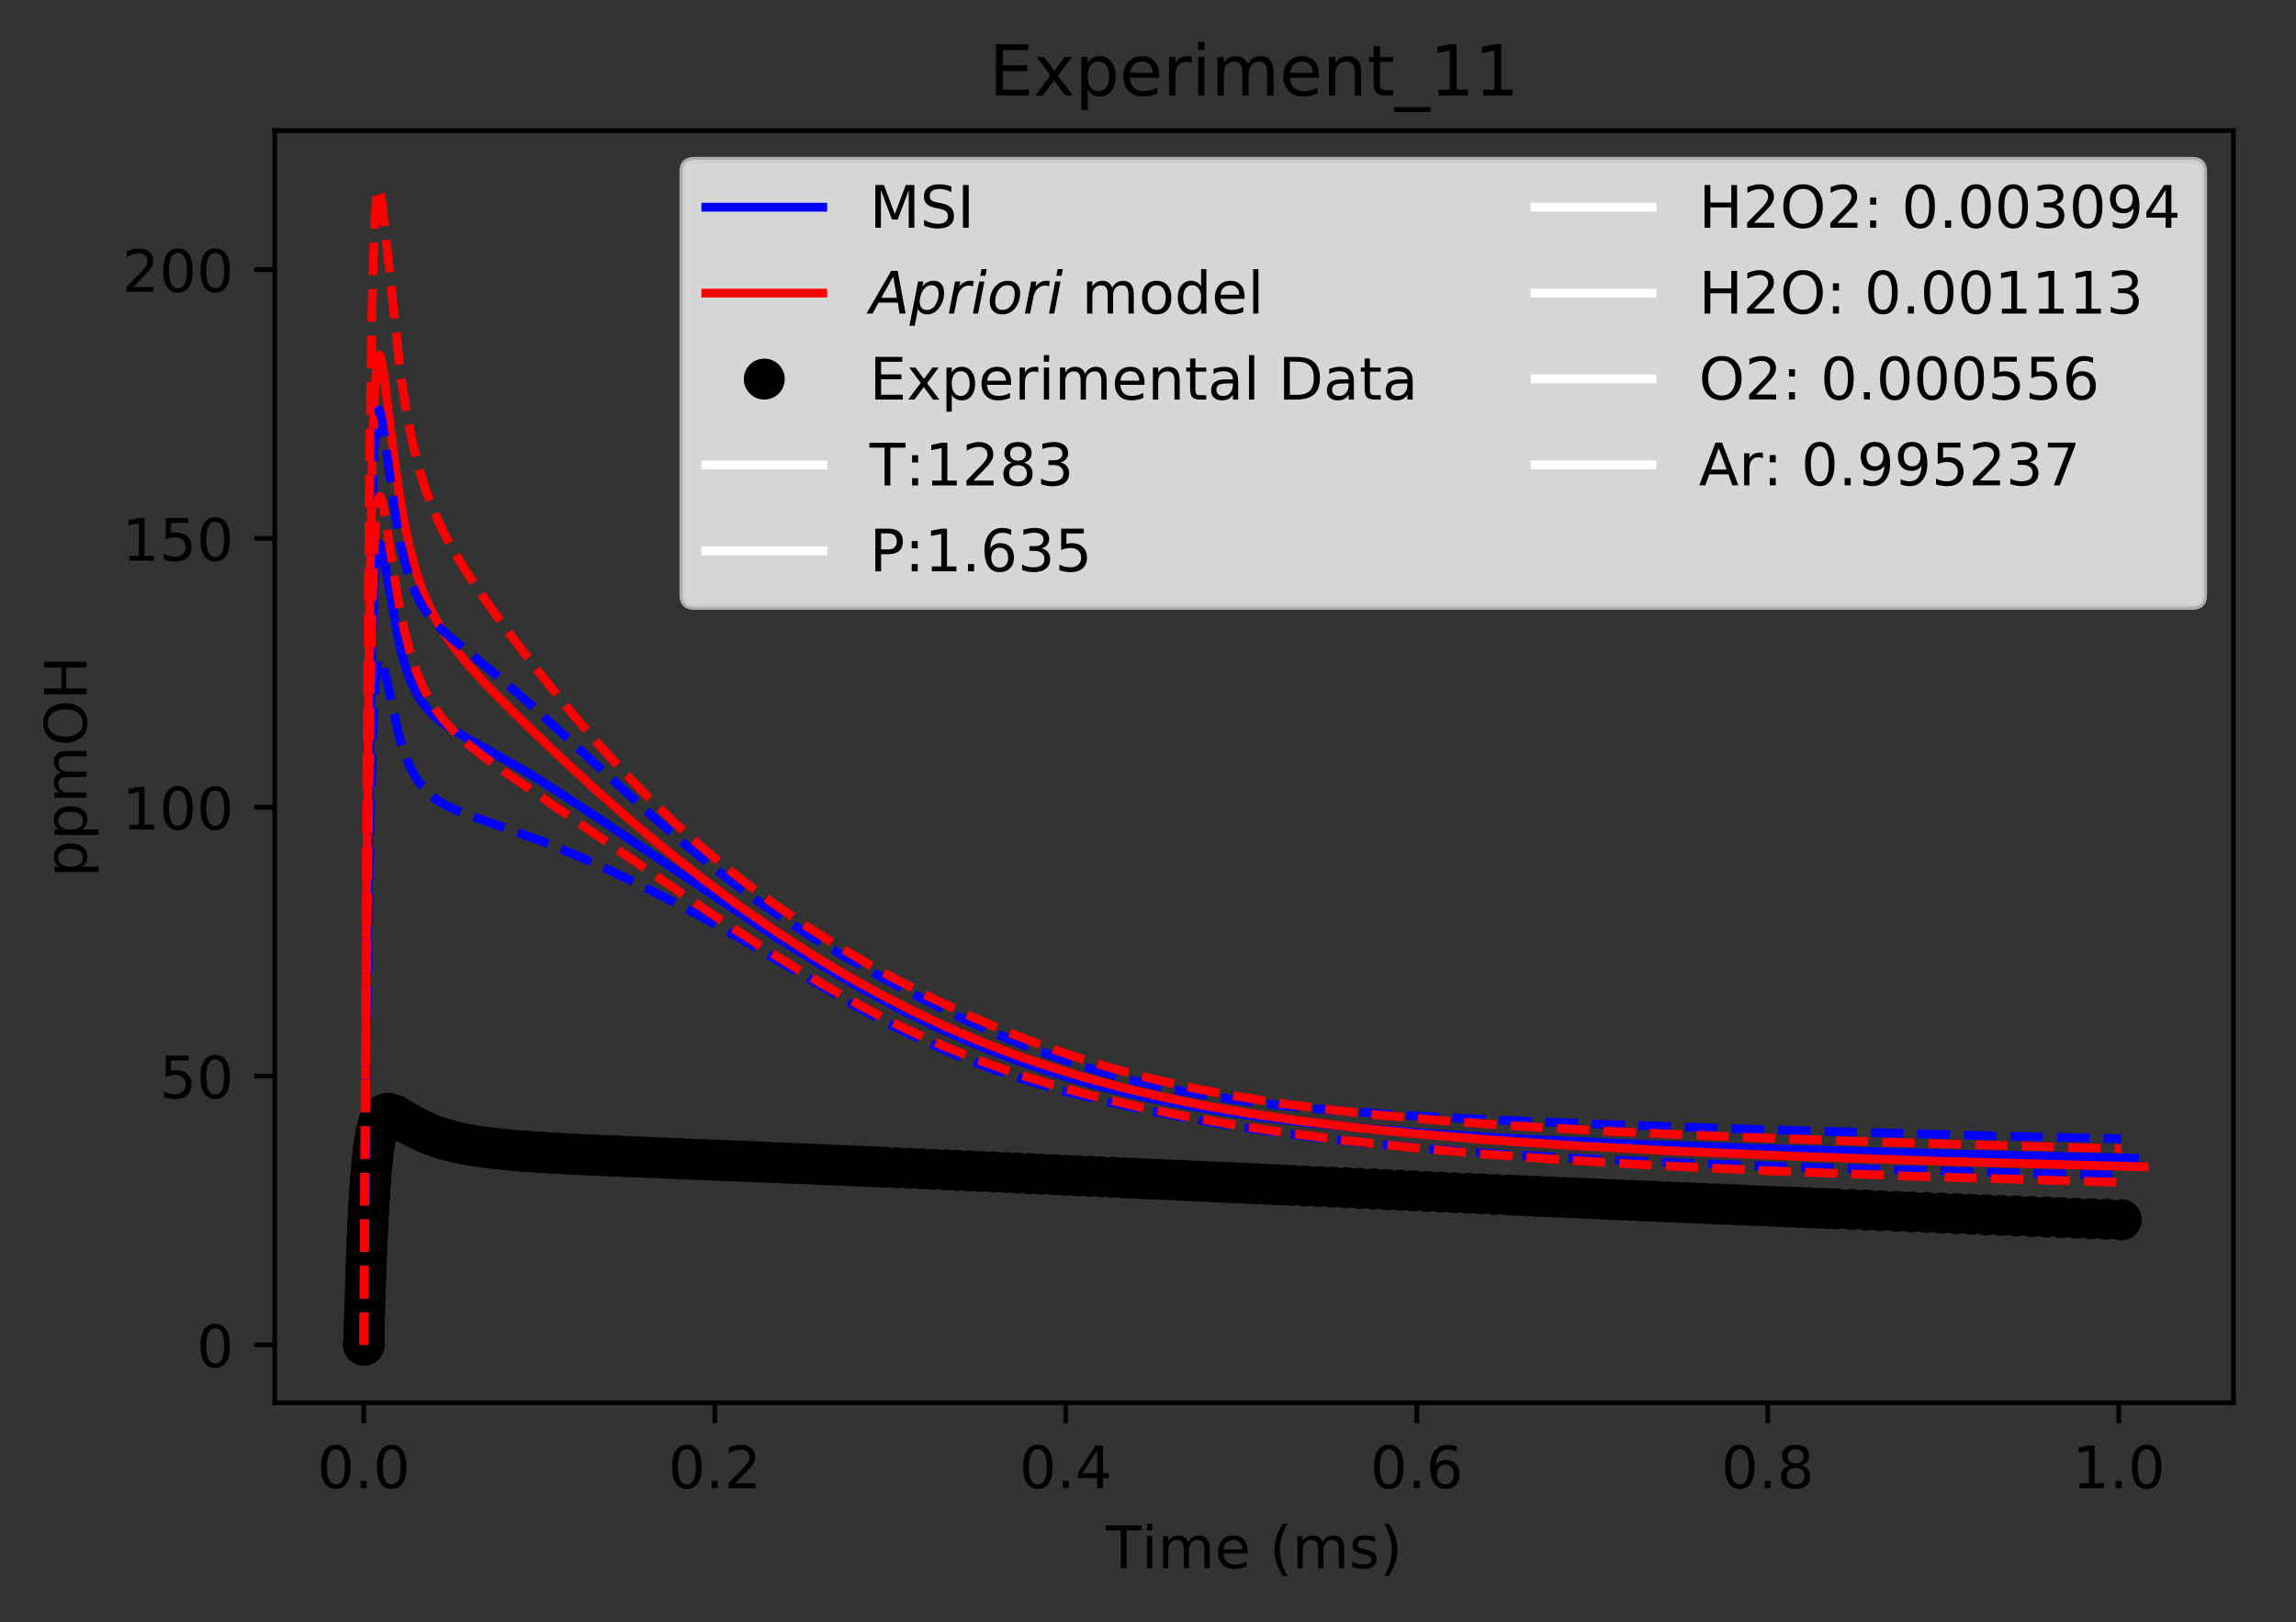 <?xml version="1.0" encoding="utf-8" standalone="no"?>
<!DOCTYPE svg PUBLIC "-//W3C//DTD SVG 1.1//EN"
  "http://www.w3.org/Graphics/SVG/1.1/DTD/svg11.dtd">
<!-- Created with matplotlib (https://matplotlib.org/) -->
<svg height="277.314pt" version="1.1" viewBox="0 0 392.466 277.314" width="392.466pt" xmlns="http://www.w3.org/2000/svg" xmlns:xlink="http://www.w3.org/1999/xlink">
 <rect x="0" y="0" width="392.466" height="277.314" fill="#333333" stroke="none"/>
 <defs>
  <style type="text/css">
*{stroke-linecap:butt;stroke-linejoin:round;}
  </style>
 </defs>
 <g id="figure_1">
  <g id="patch_1">
   <path d="M 0 277.314 
L 392.466 277.314 
L 392.466 0 
L 0 0 
z
" style="fill:none;"/>
  </g>
  <g id="axes_1">
   <g id="patch_2">
    <path d="M 46.966 239.758 
L 381.766 239.758 
L 381.766 22.318 
L 46.966 22.318 
z
" style="fill:none;"/>
   </g>
   <g id="matplotlib.axis_1">
    <g id="xtick_1">
     <g id="line2d_1">
      <defs>
       <path d="M 0 0 
L 0 3.5 
" id="m58bf61e2a1" style="stroke:#000000;stroke-width:0.8;"/>
      </defs>
      <g>
       <use style="stroke:#000000;stroke-width:0.8;" x="62.184" xlink:href="#m58bf61e2a1" y="239.758"/>
      </g>
     </g>
     <g id="text_1">
      <!-- 0.0 -->
      <defs>
       <path d="M 31.781 66.406 
Q 24.172 66.406 20.328 58.906 
Q 16.5 51.422 16.5 36.375 
Q 16.5 21.391 20.328 13.891 
Q 24.172 6.391 31.781 6.391 
Q 39.453 6.391 43.281 13.891 
Q 47.125 21.391 47.125 36.375 
Q 47.125 51.422 43.281 58.906 
Q 39.453 66.406 31.781 66.406 
z
M 31.781 74.219 
Q 44.047 74.219 50.516 64.516 
Q 56.984 54.828 56.984 36.375 
Q 56.984 17.969 50.516 8.266 
Q 44.047 -1.422 31.781 -1.422 
Q 19.531 -1.422 13.062 8.266 
Q 6.594 17.969 6.594 36.375 
Q 6.594 54.828 13.062 64.516 
Q 19.531 74.219 31.781 74.219 
z
" id="DejaVuSans-48"/>
       <path d="M 10.688 12.406 
L 21 12.406 
L 21 0 
L 10.688 0 
z
" id="DejaVuSans-46"/>
      </defs>
      <g transform="translate(54.232 254.357)scale(0.1 -0.1)">
       <use xlink:href="#DejaVuSans-48"/>
       <use x="63.623" xlink:href="#DejaVuSans-46"/>
       <use x="95.41" xlink:href="#DejaVuSans-48"/>
      </g>
     </g>
    </g>
    <g id="xtick_2">
     <g id="line2d_2">
      <g>
       <use style="stroke:#000000;stroke-width:0.8;" x="122.18" xlink:href="#m58bf61e2a1" y="239.758"/>
      </g>
     </g>
     <g id="text_2">
      <!-- 0.2 -->
      <defs>
       <path d="M 19.188 8.297 
L 53.609 8.297 
L 53.609 0 
L 7.328 0 
L 7.328 8.297 
Q 12.938 14.109 22.625 23.891 
Q 32.328 33.688 34.812 36.531 
Q 39.547 41.844 41.422 45.531 
Q 43.312 49.219 43.312 52.781 
Q 43.312 58.594 39.234 62.25 
Q 35.156 65.922 28.609 65.922 
Q 23.969 65.922 18.812 64.312 
Q 13.672 62.703 7.812 59.422 
L 7.812 69.391 
Q 13.766 71.781 18.938 73 
Q 24.125 74.219 28.422 74.219 
Q 39.75 74.219 46.484 68.547 
Q 53.219 62.891 53.219 53.422 
Q 53.219 48.922 51.531 44.891 
Q 49.859 40.875 45.406 35.406 
Q 44.188 33.984 37.641 27.219 
Q 31.109 20.453 19.188 8.297 
z
" id="DejaVuSans-50"/>
      </defs>
      <g transform="translate(114.228 254.357)scale(0.1 -0.1)">
       <use xlink:href="#DejaVuSans-48"/>
       <use x="63.623" xlink:href="#DejaVuSans-46"/>
       <use x="95.41" xlink:href="#DejaVuSans-50"/>
      </g>
     </g>
    </g>
    <g id="xtick_3">
     <g id="line2d_3">
      <g>
       <use style="stroke:#000000;stroke-width:0.8;" x="182.176" xlink:href="#m58bf61e2a1" y="239.758"/>
      </g>
     </g>
     <g id="text_3">
      <!-- 0.4 -->
      <defs>
       <path d="M 37.797 64.312 
L 12.891 25.391 
L 37.797 25.391 
z
M 35.203 72.906 
L 47.609 72.906 
L 47.609 25.391 
L 58.016 25.391 
L 58.016 17.188 
L 47.609 17.188 
L 47.609 0 
L 37.797 0 
L 37.797 17.188 
L 4.891 17.188 
L 4.891 26.703 
z
" id="DejaVuSans-52"/>
      </defs>
      <g transform="translate(174.225 254.357)scale(0.1 -0.1)">
       <use xlink:href="#DejaVuSans-48"/>
       <use x="63.623" xlink:href="#DejaVuSans-46"/>
       <use x="95.41" xlink:href="#DejaVuSans-52"/>
      </g>
     </g>
    </g>
    <g id="xtick_4">
     <g id="line2d_4">
      <g>
       <use style="stroke:#000000;stroke-width:0.8;" x="242.172" xlink:href="#m58bf61e2a1" y="239.758"/>
      </g>
     </g>
     <g id="text_4">
      <!-- 0.6 -->
      <defs>
       <path d="M 33.016 40.375 
Q 26.375 40.375 22.484 35.828 
Q 18.609 31.297 18.609 23.391 
Q 18.609 15.531 22.484 10.953 
Q 26.375 6.391 33.016 6.391 
Q 39.656 6.391 43.531 10.953 
Q 47.406 15.531 47.406 23.391 
Q 47.406 31.297 43.531 35.828 
Q 39.656 40.375 33.016 40.375 
z
M 52.594 71.297 
L 52.594 62.312 
Q 48.875 64.062 45.094 64.984 
Q 41.312 65.922 37.594 65.922 
Q 27.828 65.922 22.672 59.328 
Q 17.531 52.734 16.797 39.406 
Q 19.672 43.656 24.016 45.922 
Q 28.375 48.188 33.594 48.188 
Q 44.578 48.188 50.953 41.516 
Q 57.328 34.859 57.328 23.391 
Q 57.328 12.156 50.688 5.359 
Q 44.047 -1.422 33.016 -1.422 
Q 20.359 -1.422 13.672 8.266 
Q 6.984 17.969 6.984 36.375 
Q 6.984 53.656 15.188 63.938 
Q 23.391 74.219 37.203 74.219 
Q 40.922 74.219 44.703 73.484 
Q 48.484 72.75 52.594 71.297 
z
" id="DejaVuSans-54"/>
      </defs>
      <g transform="translate(234.221 254.357)scale(0.1 -0.1)">
       <use xlink:href="#DejaVuSans-48"/>
       <use x="63.623" xlink:href="#DejaVuSans-46"/>
       <use x="95.41" xlink:href="#DejaVuSans-54"/>
      </g>
     </g>
    </g>
    <g id="xtick_5">
     <g id="line2d_5">
      <g>
       <use style="stroke:#000000;stroke-width:0.8;" x="302.168" xlink:href="#m58bf61e2a1" y="239.758"/>
      </g>
     </g>
     <g id="text_5">
      <!-- 0.8 -->
      <defs>
       <path d="M 31.781 34.625 
Q 24.75 34.625 20.719 30.859 
Q 16.703 27.094 16.703 20.516 
Q 16.703 13.922 20.719 10.156 
Q 24.75 6.391 31.781 6.391 
Q 38.812 6.391 42.859 10.172 
Q 46.922 13.969 46.922 20.516 
Q 46.922 27.094 42.891 30.859 
Q 38.875 34.625 31.781 34.625 
z
M 21.922 38.812 
Q 15.578 40.375 12.031 44.719 
Q 8.5 49.078 8.5 55.328 
Q 8.5 64.062 14.719 69.141 
Q 20.953 74.219 31.781 74.219 
Q 42.672 74.219 48.875 69.141 
Q 55.078 64.062 55.078 55.328 
Q 55.078 49.078 51.531 44.719 
Q 48 40.375 41.703 38.812 
Q 48.828 37.156 52.797 32.312 
Q 56.781 27.484 56.781 20.516 
Q 56.781 9.906 50.312 4.234 
Q 43.844 -1.422 31.781 -1.422 
Q 19.734 -1.422 13.25 4.234 
Q 6.781 9.906 6.781 20.516 
Q 6.781 27.484 10.781 32.312 
Q 14.797 37.156 21.922 38.812 
z
M 18.312 54.391 
Q 18.312 48.734 21.844 45.562 
Q 25.391 42.391 31.781 42.391 
Q 38.141 42.391 41.719 45.562 
Q 45.312 48.734 45.312 54.391 
Q 45.312 60.062 41.719 63.234 
Q 38.141 66.406 31.781 66.406 
Q 25.391 66.406 21.844 63.234 
Q 18.312 60.062 18.312 54.391 
z
" id="DejaVuSans-56"/>
      </defs>
      <g transform="translate(294.217 254.357)scale(0.1 -0.1)">
       <use xlink:href="#DejaVuSans-48"/>
       <use x="63.623" xlink:href="#DejaVuSans-46"/>
       <use x="95.41" xlink:href="#DejaVuSans-56"/>
      </g>
     </g>
    </g>
    <g id="xtick_6">
     <g id="line2d_6">
      <g>
       <use style="stroke:#000000;stroke-width:0.8;" x="362.165" xlink:href="#m58bf61e2a1" y="239.758"/>
      </g>
     </g>
     <g id="text_6">
      <!-- 1.0 -->
      <defs>
       <path d="M 12.406 8.297 
L 28.516 8.297 
L 28.516 63.922 
L 10.984 60.406 
L 10.984 69.391 
L 28.422 72.906 
L 38.281 72.906 
L 38.281 8.297 
L 54.391 8.297 
L 54.391 0 
L 12.406 0 
z
" id="DejaVuSans-49"/>
      </defs>
      <g transform="translate(354.213 254.357)scale(0.1 -0.1)">
       <use xlink:href="#DejaVuSans-49"/>
       <use x="63.623" xlink:href="#DejaVuSans-46"/>
       <use x="95.41" xlink:href="#DejaVuSans-48"/>
      </g>
     </g>
    </g>
    <g id="text_7">
     <!-- Time (ms) -->
     <defs>
      <path d="M -0.297 72.906 
L 61.375 72.906 
L 61.375 64.594 
L 35.5 64.594 
L 35.5 0 
L 25.594 0 
L 25.594 64.594 
L -0.297 64.594 
z
" id="DejaVuSans-84"/>
      <path d="M 9.422 54.688 
L 18.406 54.688 
L 18.406 0 
L 9.422 0 
z
M 9.422 75.984 
L 18.406 75.984 
L 18.406 64.594 
L 9.422 64.594 
z
" id="DejaVuSans-105"/>
      <path d="M 52 44.188 
Q 55.375 50.25 60.062 53.125 
Q 64.75 56 71.094 56 
Q 79.641 56 84.281 50.016 
Q 88.922 44.047 88.922 33.016 
L 88.922 0 
L 79.891 0 
L 79.891 32.719 
Q 79.891 40.578 77.094 44.375 
Q 74.312 48.188 68.609 48.188 
Q 61.625 48.188 57.562 43.547 
Q 53.516 38.922 53.516 30.906 
L 53.516 0 
L 44.484 0 
L 44.484 32.719 
Q 44.484 40.625 41.703 44.406 
Q 38.922 48.188 33.109 48.188 
Q 26.219 48.188 22.156 43.531 
Q 18.109 38.875 18.109 30.906 
L 18.109 0 
L 9.078 0 
L 9.078 54.688 
L 18.109 54.688 
L 18.109 46.188 
Q 21.188 51.219 25.484 53.609 
Q 29.781 56 35.688 56 
Q 41.656 56 45.828 52.969 
Q 50 49.953 52 44.188 
z
" id="DejaVuSans-109"/>
      <path d="M 56.203 29.594 
L 56.203 25.203 
L 14.891 25.203 
Q 15.484 15.922 20.484 11.062 
Q 25.484 6.203 34.422 6.203 
Q 39.594 6.203 44.453 7.469 
Q 49.312 8.734 54.109 11.281 
L 54.109 2.781 
Q 49.266 0.734 44.188 -0.344 
Q 39.109 -1.422 33.891 -1.422 
Q 20.797 -1.422 13.156 6.188 
Q 5.516 13.812 5.516 26.812 
Q 5.516 40.234 12.766 48.109 
Q 20.016 56 32.328 56 
Q 43.359 56 49.781 48.891 
Q 56.203 41.797 56.203 29.594 
z
M 47.219 32.234 
Q 47.125 39.594 43.094 43.984 
Q 39.062 48.391 32.422 48.391 
Q 24.906 48.391 20.391 44.141 
Q 15.875 39.891 15.188 32.172 
z
" id="DejaVuSans-101"/>
      <path id="DejaVuSans-32"/>
      <path d="M 31 75.875 
Q 24.469 64.656 21.281 53.656 
Q 18.109 42.672 18.109 31.391 
Q 18.109 20.125 21.312 9.062 
Q 24.516 -2 31 -13.188 
L 23.188 -13.188 
Q 15.875 -1.703 12.234 9.375 
Q 8.594 20.453 8.594 31.391 
Q 8.594 42.281 12.203 53.312 
Q 15.828 64.359 23.188 75.875 
z
" id="DejaVuSans-40"/>
      <path d="M 44.281 53.078 
L 44.281 44.578 
Q 40.484 46.531 36.375 47.5 
Q 32.281 48.484 27.875 48.484 
Q 21.188 48.484 17.844 46.438 
Q 14.5 44.391 14.5 40.281 
Q 14.5 37.156 16.891 35.375 
Q 19.281 33.594 26.516 31.984 
L 29.594 31.297 
Q 39.156 29.25 43.188 25.516 
Q 47.219 21.781 47.219 15.094 
Q 47.219 7.469 41.188 3.016 
Q 35.156 -1.422 24.609 -1.422 
Q 20.219 -1.422 15.453 -0.562 
Q 10.688 0.297 5.422 2 
L 5.422 11.281 
Q 10.406 8.688 15.234 7.391 
Q 20.062 6.109 24.812 6.109 
Q 31.156 6.109 34.562 8.281 
Q 37.984 10.453 37.984 14.406 
Q 37.984 18.062 35.516 20.016 
Q 33.062 21.969 24.703 23.781 
L 21.578 24.516 
Q 13.234 26.266 9.516 29.906 
Q 5.812 33.547 5.812 39.891 
Q 5.812 47.609 11.281 51.797 
Q 16.75 56 26.812 56 
Q 31.781 56 36.172 55.266 
Q 40.578 54.547 44.281 53.078 
z
" id="DejaVuSans-115"/>
      <path d="M 8.016 75.875 
L 15.828 75.875 
Q 23.141 64.359 26.781 53.312 
Q 30.422 42.281 30.422 31.391 
Q 30.422 20.453 26.781 9.375 
Q 23.141 -1.703 15.828 -13.188 
L 8.016 -13.188 
Q 14.5 -2 17.703 9.062 
Q 20.906 20.125 20.906 31.391 
Q 20.906 42.672 17.703 53.656 
Q 14.5 64.656 8.016 75.875 
z
" id="DejaVuSans-41"/>
     </defs>
     <g transform="translate(189.012 268.035)scale(0.1 -0.1)">
      <use xlink:href="#DejaVuSans-84"/>
      <use x="61.037" xlink:href="#DejaVuSans-105"/>
      <use x="88.82" xlink:href="#DejaVuSans-109"/>
      <use x="186.232" xlink:href="#DejaVuSans-101"/>
      <use x="247.756" xlink:href="#DejaVuSans-32"/>
      <use x="279.543" xlink:href="#DejaVuSans-40"/>
      <use x="318.557" xlink:href="#DejaVuSans-109"/>
      <use x="415.969" xlink:href="#DejaVuSans-115"/>
      <use x="468.068" xlink:href="#DejaVuSans-41"/>
     </g>
    </g>
   </g>
   <g id="matplotlib.axis_2">
    <g id="ytick_1">
     <g id="line2d_7">
      <defs>
       <path d="M 0 0 
L -3.5 0 
" id="m4b64ea494c" style="stroke:#000000;stroke-width:0.8;"/>
      </defs>
      <g>
       <use style="stroke:#000000;stroke-width:0.8;" x="46.966" xlink:href="#m4b64ea494c" y="229.874"/>
      </g>
     </g>
     <g id="text_8">
      <!-- 0 -->
      <g transform="translate(33.603 233.674)scale(0.1 -0.1)">
       <use xlink:href="#DejaVuSans-48"/>
      </g>
     </g>
    </g>
    <g id="ytick_2">
     <g id="line2d_8">
      <g>
       <use style="stroke:#000000;stroke-width:0.8;" x="46.966" xlink:href="#m4b64ea494c" y="183.927"/>
      </g>
     </g>
     <g id="text_9">
      <!-- 50 -->
      <defs>
       <path d="M 10.797 72.906 
L 49.516 72.906 
L 49.516 64.594 
L 19.828 64.594 
L 19.828 46.734 
Q 21.969 47.469 24.109 47.828 
Q 26.266 48.188 28.422 48.188 
Q 40.625 48.188 47.75 41.5 
Q 54.891 34.812 54.891 23.391 
Q 54.891 11.625 47.562 5.094 
Q 40.234 -1.422 26.906 -1.422 
Q 22.312 -1.422 17.547 -0.641 
Q 12.797 0.141 7.719 1.703 
L 7.719 11.625 
Q 12.109 9.234 16.797 8.062 
Q 21.484 6.891 26.703 6.891 
Q 35.156 6.891 40.078 11.328 
Q 45.016 15.766 45.016 23.391 
Q 45.016 31 40.078 35.438 
Q 35.156 39.891 26.703 39.891 
Q 22.75 39.891 18.812 39.016 
Q 14.891 38.141 10.797 36.281 
z
" id="DejaVuSans-53"/>
      </defs>
      <g transform="translate(27.241 187.726)scale(0.1 -0.1)">
       <use xlink:href="#DejaVuSans-53"/>
       <use x="63.623" xlink:href="#DejaVuSans-48"/>
      </g>
     </g>
    </g>
    <g id="ytick_3">
     <g id="line2d_9">
      <g>
       <use style="stroke:#000000;stroke-width:0.8;" x="46.966" xlink:href="#m4b64ea494c" y="137.979"/>
      </g>
     </g>
     <g id="text_10">
      <!-- 100 -->
      <g transform="translate(20.878 141.779)scale(0.1 -0.1)">
       <use xlink:href="#DejaVuSans-49"/>
       <use x="63.623" xlink:href="#DejaVuSans-48"/>
       <use x="127.246" xlink:href="#DejaVuSans-48"/>
      </g>
     </g>
    </g>
    <g id="ytick_4">
     <g id="line2d_10">
      <g>
       <use style="stroke:#000000;stroke-width:0.8;" x="46.966" xlink:href="#m4b64ea494c" y="92.032"/>
      </g>
     </g>
     <g id="text_11">
      <!-- 150 -->
      <g transform="translate(20.878 95.831)scale(0.1 -0.1)">
       <use xlink:href="#DejaVuSans-49"/>
       <use x="63.623" xlink:href="#DejaVuSans-53"/>
       <use x="127.246" xlink:href="#DejaVuSans-48"/>
      </g>
     </g>
    </g>
    <g id="ytick_5">
     <g id="line2d_11">
      <g>
       <use style="stroke:#000000;stroke-width:0.8;" x="46.966" xlink:href="#m4b64ea494c" y="46.084"/>
      </g>
     </g>
     <g id="text_12">
      <!-- 200 -->
      <g transform="translate(20.878 49.884)scale(0.1 -0.1)">
       <use xlink:href="#DejaVuSans-50"/>
       <use x="63.623" xlink:href="#DejaVuSans-48"/>
       <use x="127.246" xlink:href="#DejaVuSans-48"/>
      </g>
     </g>
    </g>
    <g id="text_13">
     <!-- ppmOH -->
     <defs>
      <path d="M 18.109 8.203 
L 18.109 -20.797 
L 9.078 -20.797 
L 9.078 54.688 
L 18.109 54.688 
L 18.109 46.391 
Q 20.953 51.266 25.266 53.625 
Q 29.594 56 35.594 56 
Q 45.562 56 51.781 48.094 
Q 58.016 40.188 58.016 27.297 
Q 58.016 14.406 51.781 6.484 
Q 45.562 -1.422 35.594 -1.422 
Q 29.594 -1.422 25.266 0.953 
Q 20.953 3.328 18.109 8.203 
z
M 48.688 27.297 
Q 48.688 37.203 44.609 42.844 
Q 40.531 48.484 33.406 48.484 
Q 26.266 48.484 22.188 42.844 
Q 18.109 37.203 18.109 27.297 
Q 18.109 17.391 22.188 11.75 
Q 26.266 6.109 33.406 6.109 
Q 40.531 6.109 44.609 11.75 
Q 48.688 17.391 48.688 27.297 
z
" id="DejaVuSans-112"/>
      <path d="M 39.406 66.219 
Q 28.656 66.219 22.328 58.203 
Q 16.016 50.203 16.016 36.375 
Q 16.016 22.609 22.328 14.594 
Q 28.656 6.594 39.406 6.594 
Q 50.141 6.594 56.422 14.594 
Q 62.703 22.609 62.703 36.375 
Q 62.703 50.203 56.422 58.203 
Q 50.141 66.219 39.406 66.219 
z
M 39.406 74.219 
Q 54.734 74.219 63.906 63.938 
Q 73.094 53.656 73.094 36.375 
Q 73.094 19.141 63.906 8.859 
Q 54.734 -1.422 39.406 -1.422 
Q 24.031 -1.422 14.812 8.828 
Q 5.609 19.094 5.609 36.375 
Q 5.609 53.656 14.812 63.938 
Q 24.031 74.219 39.406 74.219 
z
" id="DejaVuSans-79"/>
      <path d="M 9.812 72.906 
L 19.672 72.906 
L 19.672 43.016 
L 55.516 43.016 
L 55.516 72.906 
L 65.375 72.906 
L 65.375 0 
L 55.516 0 
L 55.516 34.719 
L 19.672 34.719 
L 19.672 0 
L 9.812 0 
z
" id="DejaVuSans-72"/>
     </defs>
     <g transform="translate(14.798 149.953)rotate(-90)scale(0.1 -0.1)">
      <use xlink:href="#DejaVuSans-112"/>
      <use x="63.477" xlink:href="#DejaVuSans-112"/>
      <use x="126.953" xlink:href="#DejaVuSans-109"/>
      <use x="224.365" xlink:href="#DejaVuSans-79"/>
      <use x="303.076" xlink:href="#DejaVuSans-72"/>
     </g>
    </g>
   </g>
   <g id="line2d_12">
    <path clip-path="url(#p9d920d00f2)" d="M 62.184 229.874 
L 62.705 164.414 
L 63.209 126.602 
L 63.653 107.614 
L 64.069 98.145 
L 64.428 94.29 
L 64.698 93.18 
L 64.877 93.045 
L 65.057 93.274 
L 65.326 94.121 
L 65.82 96.618 
L 68.221 109.996 
L 69.135 113.45 
L 70.049 116.08 
L 70.963 118.092 
L 71.879 119.656 
L 72.949 121.084 
L 74.173 122.357 
L 75.561 123.506 
L 77.421 124.766 
L 80.442 126.517 
L 89.465 131.633 
L 94.948 135.042 
L 102.202 139.818 
L 132.772 160.266 
L 140.747 165.182 
L 147.393 169.023 
L 153.374 172.24 
L 159.355 175.204 
L 165.336 177.898 
L 170.653 180.061 
L 175.97 182.009 
L 181.951 183.951 
L 187.932 185.647 
L 193.913 187.118 
L 200.559 188.519 
L 207.541 189.76 
L 215.55 190.941 
L 224.56 192.019 
L 234.571 192.976 
L 246.584 193.88 
L 260.607 194.701 
L 278.67 195.521 
L 302.754 196.371 
L 335.262 197.28 
L 364.859 197.971 
L 364.859 197.971 
" style="fill:none;stroke:#0000ff;stroke-linecap:square;stroke-width:1.5;"/>
   </g>
   <g id="line2d_13">
    <path clip-path="url(#p9d920d00f2)" d="M 62.184 229.874 
L 62.686 150.349 
L 63.158 104.951 
L 63.633 78.977 
L 64.039 67.265 
L 64.397 62.323 
L 64.704 60.769 
L 64.858 60.663 
L 65.012 60.899 
L 65.269 61.878 
L 65.73 64.834 
L 66.911 74.585 
L 68.067 83.215 
L 69.069 89.137 
L 70.034 93.643 
L 71.075 97.504 
L 72.232 100.904 
L 73.34 103.54 
L 74.743 106.279 
L 76.321 108.831 
L 78.075 111.249 
L 80.334 113.978 
L 83.323 117.233 
L 87.853 121.815 
L 94.596 128.316 
L 101.904 135.061 
L 108.202 140.59 
L 114.235 145.608 
L 120.237 150.321 
L 126.455 154.913 
L 132.673 159.216 
L 138.891 163.231 
L 144.543 166.632 
L 150.196 169.794 
L 155.849 172.713 
L 161.502 175.389 
L 167.155 177.825 
L 172.807 180.029 
L 178.46 182.009 
L 184.679 183.948 
L 191.468 185.802 
L 198.256 187.412 
L 205.894 188.969 
L 213.531 190.296 
L 222.016 191.546 
L 231.36 192.701 
L 241.579 193.751 
L 254.354 194.824 
L 268.406 195.777 
L 285.177 196.692 
L 306.481 197.617 
L 332.818 198.521 
L 366.547 199.441 
L 366.547 199.441 
" style="fill:none;stroke:#ff0000;stroke-linecap:square;stroke-width:1.5;"/>
   </g>
   <g id="line2d_14">
    <defs>
     <path d="M 0 3 
C 0.796 3 1.559 2.684 2.121 2.121 
C 2.684 1.559 3 0.796 3 0 
C 3 -0.796 2.684 -1.559 2.121 -2.121 
C 1.559 -2.684 0.796 -3 0 -3 
C -0.796 -3 -1.559 -2.684 -2.121 -2.121 
C -2.684 -1.559 -3 -0.796 -3 0 
C -3 0.796 -2.684 1.559 -2.121 2.121 
C -1.559 2.684 -0.796 3 0 3 
z
" id="med57bb06a8" style="stroke:#000000;"/>
    </defs>
    <g clip-path="url(#p9d920d00f2)">
     <use style="stroke:#000000;" x="62.184" xlink:href="#med57bb06a8" y="229.874"/>
     <use style="stroke:#000000;" x="62.184" xlink:href="#med57bb06a8" y="229.874"/>
     <use style="stroke:#000000;" x="62.184" xlink:href="#med57bb06a8" y="229.874"/>
     <use style="stroke:#000000;" x="62.184" xlink:href="#med57bb06a8" y="229.873"/>
     <use style="stroke:#000000;" x="62.184" xlink:href="#med57bb06a8" y="229.872"/>
     <use style="stroke:#000000;" x="62.184" xlink:href="#med57bb06a8" y="229.871"/>
     <use style="stroke:#000000;" x="62.184" xlink:href="#med57bb06a8" y="229.87"/>
     <use style="stroke:#000000;" x="62.184" xlink:href="#med57bb06a8" y="229.867"/>
     <use style="stroke:#000000;" x="62.184" xlink:href="#med57bb06a8" y="229.862"/>
     <use style="stroke:#000000;" x="62.184" xlink:href="#med57bb06a8" y="229.853"/>
     <use style="stroke:#000000;" x="62.185" xlink:href="#med57bb06a8" y="229.835"/>
     <use style="stroke:#000000;" x="62.185" xlink:href="#med57bb06a8" y="229.817"/>
     <use style="stroke:#000000;" x="62.186" xlink:href="#med57bb06a8" y="229.799"/>
     <use style="stroke:#000000;" x="62.186" xlink:href="#med57bb06a8" y="229.77"/>
     <use style="stroke:#000000;" x="62.187" xlink:href="#med57bb06a8" y="229.742"/>
     <use style="stroke:#000000;" x="62.188" xlink:href="#med57bb06a8" y="229.714"/>
     <use style="stroke:#000000;" x="62.188" xlink:href="#med57bb06a8" y="229.685"/>
     <use style="stroke:#000000;" x="62.19" xlink:href="#med57bb06a8" y="229.633"/>
     <use style="stroke:#000000;" x="62.191" xlink:href="#med57bb06a8" y="229.581"/>
     <use style="stroke:#000000;" x="62.192" xlink:href="#med57bb06a8" y="229.528"/>
     <use style="stroke:#000000;" x="62.195" xlink:href="#med57bb06a8" y="229.441"/>
     <use style="stroke:#000000;" x="62.198" xlink:href="#med57bb06a8" y="229.29"/>
     <use style="stroke:#000000;" x="62.202" xlink:href="#med57bb06a8" y="229.141"/>
     <use style="stroke:#000000;" x="62.206" xlink:href="#med57bb06a8" y="228.991"/>
     <use style="stroke:#000000;" x="62.21" xlink:href="#med57bb06a8" y="228.843"/>
     <use style="stroke:#000000;" x="62.216" xlink:href="#med57bb06a8" y="228.591"/>
     <use style="stroke:#000000;" x="62.223" xlink:href="#med57bb06a8" y="228.341"/>
     <use style="stroke:#000000;" x="62.229" xlink:href="#med57bb06a8" y="228.092"/>
     <use style="stroke:#000000;" x="62.235" xlink:href="#med57bb06a8" y="227.845"/>
     <use style="stroke:#000000;" x="62.242" xlink:href="#med57bb06a8" y="227.6"/>
     <use style="stroke:#000000;" x="62.248" xlink:href="#med57bb06a8" y="227.356"/>
     <use style="stroke:#000000;" x="62.254" xlink:href="#med57bb06a8" y="227.113"/>
     <use style="stroke:#000000;" x="62.265" xlink:href="#med57bb06a8" y="226.726"/>
     <use style="stroke:#000000;" x="62.275" xlink:href="#med57bb06a8" y="226.343"/>
     <use style="stroke:#000000;" x="62.294" xlink:href="#med57bb06a8" y="225.618"/>
     <use style="stroke:#000000;" x="62.314" xlink:href="#med57bb06a8" y="224.906"/>
     <use style="stroke:#000000;" x="62.334" xlink:href="#med57bb06a8" y="224.208"/>
     <use style="stroke:#000000;" x="62.354" xlink:href="#med57bb06a8" y="223.523"/>
     <use style="stroke:#000000;" x="62.374" xlink:href="#med57bb06a8" y="222.851"/>
     <use style="stroke:#000000;" x="62.405" xlink:href="#med57bb06a8" y="221.79"/>
     <use style="stroke:#000000;" x="62.437" xlink:href="#med57bb06a8" y="220.762"/>
     <use style="stroke:#000000;" x="62.469" xlink:href="#med57bb06a8" y="219.764"/>
     <use style="stroke:#000000;" x="62.502" xlink:href="#med57bb06a8" y="218.796"/>
     <use style="stroke:#000000;" x="62.532" xlink:href="#med57bb06a8" y="217.858"/>
     <use style="stroke:#000000;" x="62.565" xlink:href="#med57bb06a8" y="216.949"/>
     <use style="stroke:#000000;" x="62.598" xlink:href="#med57bb06a8" y="216.067"/>
     <use style="stroke:#000000;" x="62.628" xlink:href="#med57bb06a8" y="215.212"/>
     <use style="stroke:#000000;" x="62.661" xlink:href="#med57bb06a8" y="214.383"/>
     <use style="stroke:#000000;" x="62.694" xlink:href="#med57bb06a8" y="213.579"/>
     <use style="stroke:#000000;" x="62.724" xlink:href="#med57bb06a8" y="212.8"/>
     <use style="stroke:#000000;" x="62.757" xlink:href="#med57bb06a8" y="212.045"/>
     <use style="stroke:#000000;" x="62.79" xlink:href="#med57bb06a8" y="211.312"/>
     <use style="stroke:#000000;" x="62.82" xlink:href="#med57bb06a8" y="210.602"/>
     <use style="stroke:#000000;" x="62.853" xlink:href="#med57bb06a8" y="209.914"/>
     <use style="stroke:#000000;" x="62.886" xlink:href="#med57bb06a8" y="209.247"/>
     <use style="stroke:#000000;" x="62.916" xlink:href="#med57bb06a8" y="208.601"/>
     <use style="stroke:#000000;" x="62.949" xlink:href="#med57bb06a8" y="207.974"/>
     <use style="stroke:#000000;" x="62.979" xlink:href="#med57bb06a8" y="207.367"/>
     <use style="stroke:#000000;" x="63.012" xlink:href="#med57bb06a8" y="206.778"/>
     <use style="stroke:#000000;" x="63.045" xlink:href="#med57bb06a8" y="206.208"/>
     <use style="stroke:#000000;" x="63.075" xlink:href="#med57bb06a8" y="205.655"/>
     <use style="stroke:#000000;" x="63.108" xlink:href="#med57bb06a8" y="205.12"/>
     <use style="stroke:#000000;" x="63.141" xlink:href="#med57bb06a8" y="204.601"/>
     <use style="stroke:#000000;" x="63.171" xlink:href="#med57bb06a8" y="204.098"/>
     <use style="stroke:#000000;" x="63.204" xlink:href="#med57bb06a8" y="203.611"/>
     <use style="stroke:#000000;" x="63.237" xlink:href="#med57bb06a8" y="203.139"/>
     <use style="stroke:#000000;" x="63.267" xlink:href="#med57bb06a8" y="202.682"/>
     <use style="stroke:#000000;" x="63.315" xlink:href="#med57bb06a8" y="202.023"/>
     <use style="stroke:#000000;" x="63.363" xlink:href="#med57bb06a8" y="201.395"/>
     <use style="stroke:#000000;" x="63.411" xlink:href="#med57bb06a8" y="200.796"/>
     <use style="stroke:#000000;" x="63.459" xlink:href="#med57bb06a8" y="200.225"/>
     <use style="stroke:#000000;" x="63.507" xlink:href="#med57bb06a8" y="199.682"/>
     <use style="stroke:#000000;" x="63.555" xlink:href="#med57bb06a8" y="199.164"/>
     <use style="stroke:#000000;" x="63.603" xlink:href="#med57bb06a8" y="198.671"/>
     <use style="stroke:#000000;" x="63.651" xlink:href="#med57bb06a8" y="198.201"/>
     <use style="stroke:#000000;" x="63.699" xlink:href="#med57bb06a8" y="197.754"/>
     <use style="stroke:#000000;" x="63.747" xlink:href="#med57bb06a8" y="197.329"/>
     <use style="stroke:#000000;" x="63.795" xlink:href="#med57bb06a8" y="196.924"/>
     <use style="stroke:#000000;" x="63.843" xlink:href="#med57bb06a8" y="196.539"/>
     <use style="stroke:#000000;" x="63.891" xlink:href="#med57bb06a8" y="196.173"/>
     <use style="stroke:#000000;" x="63.939" xlink:href="#med57bb06a8" y="195.825"/>
     <use style="stroke:#000000;" x="63.987" xlink:href="#med57bb06a8" y="195.494"/>
     <use style="stroke:#000000;" x="64.035" xlink:href="#med57bb06a8" y="195.18"/>
     <use style="stroke:#000000;" x="64.083" xlink:href="#med57bb06a8" y="194.882"/>
     <use style="stroke:#000000;" x="64.131" xlink:href="#med57bb06a8" y="194.598"/>
     <use style="stroke:#000000;" x="64.179" xlink:href="#med57bb06a8" y="194.329"/>
     <use style="stroke:#000000;" x="64.227" xlink:href="#med57bb06a8" y="194.074"/>
     <use style="stroke:#000000;" x="64.275" xlink:href="#med57bb06a8" y="193.832"/>
     <use style="stroke:#000000;" x="64.323" xlink:href="#med57bb06a8" y="193.602"/>
     <use style="stroke:#000000;" x="64.371" xlink:href="#med57bb06a8" y="193.385"/>
     <use style="stroke:#000000;" x="64.419" xlink:href="#med57bb06a8" y="193.179"/>
     <use style="stroke:#000000;" x="64.467" xlink:href="#med57bb06a8" y="192.984"/>
     <use style="stroke:#000000;" x="64.515" xlink:href="#med57bb06a8" y="192.799"/>
     <use style="stroke:#000000;" x="64.563" xlink:href="#med57bb06a8" y="192.625"/>
     <use style="stroke:#000000;" x="64.611" xlink:href="#med57bb06a8" y="192.46"/>
     <use style="stroke:#000000;" x="64.659" xlink:href="#med57bb06a8" y="192.304"/>
     <use style="stroke:#000000;" x="64.707" xlink:href="#med57bb06a8" y="192.157"/>
     <use style="stroke:#000000;" x="64.755" xlink:href="#med57bb06a8" y="192.018"/>
     <use style="stroke:#000000;" x="64.8" xlink:href="#med57bb06a8" y="191.888"/>
     <use style="stroke:#000000;" x="64.848" xlink:href="#med57bb06a8" y="191.765"/>
     <use style="stroke:#000000;" x="64.896" xlink:href="#med57bb06a8" y="191.649"/>
     <use style="stroke:#000000;" x="64.944" xlink:href="#med57bb06a8" y="191.54"/>
     <use style="stroke:#000000;" x="64.992" xlink:href="#med57bb06a8" y="191.438"/>
     <use style="stroke:#000000;" x="65.04" xlink:href="#med57bb06a8" y="191.343"/>
     <use style="stroke:#000000;" x="65.088" xlink:href="#med57bb06a8" y="191.253"/>
     <use style="stroke:#000000;" x="65.16" xlink:href="#med57bb06a8" y="191.129"/>
     <use style="stroke:#000000;" x="65.244" xlink:href="#med57bb06a8" y="191.018"/>
     <use style="stroke:#000000;" x="65.304" xlink:href="#med57bb06a8" y="190.918"/>
     <use style="stroke:#000000;" x="65.364" xlink:href="#med57bb06a8" y="190.828"/>
     <use style="stroke:#000000;" x="65.454" xlink:href="#med57bb06a8" y="190.749"/>
     <use style="stroke:#000000;" x="65.514" xlink:href="#med57bb06a8" y="190.678"/>
     <use style="stroke:#000000;" x="65.604" xlink:href="#med57bb06a8" y="190.617"/>
     <use style="stroke:#000000;" x="65.664" xlink:href="#med57bb06a8" y="190.563"/>
     <use style="stroke:#000000;" x="65.724" xlink:href="#med57bb06a8" y="190.517"/>
     <use style="stroke:#000000;" x="65.814" xlink:href="#med57bb06a8" y="190.477"/>
     <use style="stroke:#000000;" x="65.874" xlink:href="#med57bb06a8" y="190.445"/>
     <use style="stroke:#000000;" x="65.964" xlink:href="#med57bb06a8" y="190.418"/>
     <use style="stroke:#000000;" x="66.024" xlink:href="#med57bb06a8" y="190.397"/>
     <use style="stroke:#000000;" x="66.084" xlink:href="#med57bb06a8" y="190.381"/>
     <use style="stroke:#000000;" x="66.174" xlink:href="#med57bb06a8" y="190.37"/>
     <use style="stroke:#000000;" x="66.234" xlink:href="#med57bb06a8" y="190.363"/>
     <use style="stroke:#000000;" x="66.324" xlink:href="#med57bb06a8" y="190.361"/>
     <use style="stroke:#000000;" x="66.384" xlink:href="#med57bb06a8" y="190.363"/>
     <use style="stroke:#000000;" x="66.444" xlink:href="#med57bb06a8" y="190.368"/>
     <use style="stroke:#000000;" x="66.534" xlink:href="#med57bb06a8" y="190.377"/>
     <use style="stroke:#000000;" x="66.594" xlink:href="#med57bb06a8" y="190.388"/>
     <use style="stroke:#000000;" x="66.684" xlink:href="#med57bb06a8" y="190.403"/>
     <use style="stroke:#000000;" x="66.744" xlink:href="#med57bb06a8" y="190.42"/>
     <use style="stroke:#000000;" x="66.804" xlink:href="#med57bb06a8" y="190.44"/>
     <use style="stroke:#000000;" x="66.894" xlink:href="#med57bb06a8" y="190.462"/>
     <use style="stroke:#000000;" x="66.954" xlink:href="#med57bb06a8" y="190.486"/>
     <use style="stroke:#000000;" x="67.043" xlink:href="#med57bb06a8" y="190.512"/>
     <use style="stroke:#000000;" x="67.103" xlink:href="#med57bb06a8" y="190.539"/>
     <use style="stroke:#000000;" x="67.163" xlink:href="#med57bb06a8" y="190.569"/>
     <use style="stroke:#000000;" x="67.253" xlink:href="#med57bb06a8" y="190.6"/>
     <use style="stroke:#000000;" x="67.313" xlink:href="#med57bb06a8" y="190.632"/>
     <use style="stroke:#000000;" x="67.403" xlink:href="#med57bb06a8" y="190.666"/>
     <use style="stroke:#000000;" x="67.463" xlink:href="#med57bb06a8" y="190.7"/>
     <use style="stroke:#000000;" x="67.523" xlink:href="#med57bb06a8" y="190.736"/>
     <use style="stroke:#000000;" x="67.613" xlink:href="#med57bb06a8" y="190.773"/>
     <use style="stroke:#000000;" x="67.673" xlink:href="#med57bb06a8" y="190.811"/>
     <use style="stroke:#000000;" x="67.793" xlink:href="#med57bb06a8" y="190.869"/>
     <use style="stroke:#000000;" x="67.883" xlink:href="#med57bb06a8" y="190.928"/>
     <use style="stroke:#000000;" x="68.003" xlink:href="#med57bb06a8" y="190.989"/>
     <use style="stroke:#000000;" x="68.123" xlink:href="#med57bb06a8" y="191.051"/>
     <use style="stroke:#000000;" x="68.213" xlink:href="#med57bb06a8" y="191.114"/>
     <use style="stroke:#000000;" x="68.333" xlink:href="#med57bb06a8" y="191.177"/>
     <use style="stroke:#000000;" x="68.423" xlink:href="#med57bb06a8" y="191.241"/>
     <use style="stroke:#000000;" x="68.543" xlink:href="#med57bb06a8" y="191.306"/>
     <use style="stroke:#000000;" x="68.663" xlink:href="#med57bb06a8" y="191.371"/>
     <use style="stroke:#000000;" x="68.753" xlink:href="#med57bb06a8" y="191.436"/>
     <use style="stroke:#000000;" x="68.873" xlink:href="#med57bb06a8" y="191.501"/>
     <use style="stroke:#000000;" x="68.993" xlink:href="#med57bb06a8" y="191.566"/>
     <use style="stroke:#000000;" x="69.083" xlink:href="#med57bb06a8" y="191.631"/>
     <use style="stroke:#000000;" x="69.203" xlink:href="#med57bb06a8" y="191.696"/>
     <use style="stroke:#000000;" x="69.293" xlink:href="#med57bb06a8" y="191.761"/>
     <use style="stroke:#000000;" x="69.413" xlink:href="#med57bb06a8" y="191.826"/>
     <use style="stroke:#000000;" x="69.533" xlink:href="#med57bb06a8" y="191.89"/>
     <use style="stroke:#000000;" x="69.623" xlink:href="#med57bb06a8" y="191.954"/>
     <use style="stroke:#000000;" x="69.743" xlink:href="#med57bb06a8" y="192.017"/>
     <use style="stroke:#000000;" x="69.833" xlink:href="#med57bb06a8" y="192.08"/>
     <use style="stroke:#000000;" x="69.953" xlink:href="#med57bb06a8" y="192.143"/>
     <use style="stroke:#000000;" x="70.073" xlink:href="#med57bb06a8" y="192.205"/>
     <use style="stroke:#000000;" x="70.163" xlink:href="#med57bb06a8" y="192.266"/>
     <use style="stroke:#000000;" x="70.283" xlink:href="#med57bb06a8" y="192.327"/>
     <use style="stroke:#000000;" x="70.373" xlink:href="#med57bb06a8" y="192.387"/>
     <use style="stroke:#000000;" x="70.493" xlink:href="#med57bb06a8" y="192.447"/>
     <use style="stroke:#000000;" x="70.643" xlink:href="#med57bb06a8" y="192.537"/>
     <use style="stroke:#000000;" x="70.823" xlink:href="#med57bb06a8" y="192.625"/>
     <use style="stroke:#000000;" x="70.973" xlink:href="#med57bb06a8" y="192.711"/>
     <use style="stroke:#000000;" x="71.153" xlink:href="#med57bb06a8" y="192.797"/>
     <use style="stroke:#000000;" x="71.303" xlink:href="#med57bb06a8" y="192.88"/>
     <use style="stroke:#000000;" x="71.483" xlink:href="#med57bb06a8" y="192.963"/>
     <use style="stroke:#000000;" x="71.633" xlink:href="#med57bb06a8" y="193.044"/>
     <use style="stroke:#000000;" x="71.813" xlink:href="#med57bb06a8" y="193.123"/>
     <use style="stroke:#000000;" x="71.963" xlink:href="#med57bb06a8" y="193.201"/>
     <use style="stroke:#000000;" x="72.143" xlink:href="#med57bb06a8" y="193.277"/>
     <use style="stroke:#000000;" x="72.293" xlink:href="#med57bb06a8" y="193.353"/>
     <use style="stroke:#000000;" x="72.443" xlink:href="#med57bb06a8" y="193.426"/>
     <use style="stroke:#000000;" x="72.623" xlink:href="#med57bb06a8" y="193.499"/>
     <use style="stroke:#000000;" x="72.773" xlink:href="#med57bb06a8" y="193.57"/>
     <use style="stroke:#000000;" x="72.953" xlink:href="#med57bb06a8" y="193.639"/>
     <use style="stroke:#000000;" x="73.103" xlink:href="#med57bb06a8" y="193.708"/>
     <use style="stroke:#000000;" x="73.283" xlink:href="#med57bb06a8" y="193.774"/>
     <use style="stroke:#000000;" x="73.433" xlink:href="#med57bb06a8" y="193.84"/>
     <use style="stroke:#000000;" x="73.613" xlink:href="#med57bb06a8" y="193.904"/>
     <use style="stroke:#000000;" x="73.853" xlink:href="#med57bb06a8" y="194"/>
     <use style="stroke:#000000;" x="74.093" xlink:href="#med57bb06a8" y="194.092"/>
     <use style="stroke:#000000;" x="74.333" xlink:href="#med57bb06a8" y="194.182"/>
     <use style="stroke:#000000;" x="74.603" xlink:href="#med57bb06a8" y="194.269"/>
     <use style="stroke:#000000;" x="74.843" xlink:href="#med57bb06a8" y="194.354"/>
     <use style="stroke:#000000;" x="75.083" xlink:href="#med57bb06a8" y="194.436"/>
     <use style="stroke:#000000;" x="75.353" xlink:href="#med57bb06a8" y="194.515"/>
     <use style="stroke:#000000;" x="75.593" xlink:href="#med57bb06a8" y="194.592"/>
     <use style="stroke:#000000;" x="75.833" xlink:href="#med57bb06a8" y="194.667"/>
     <use style="stroke:#000000;" x="76.073" xlink:href="#med57bb06a8" y="194.74"/>
     <use style="stroke:#000000;" x="76.343" xlink:href="#med57bb06a8" y="194.81"/>
     <use style="stroke:#000000;" x="76.583" xlink:href="#med57bb06a8" y="194.879"/>
     <use style="stroke:#000000;" x="76.823" xlink:href="#med57bb06a8" y="194.945"/>
     <use style="stroke:#000000;" x="77.093" xlink:href="#med57bb06a8" y="195.01"/>
     <use style="stroke:#000000;" x="77.333" xlink:href="#med57bb06a8" y="195.072"/>
     <use style="stroke:#000000;" x="77.693" xlink:href="#med57bb06a8" y="195.163"/>
     <use style="stroke:#000000;" x="78.083" xlink:href="#med57bb06a8" y="195.25"/>
     <use style="stroke:#000000;" x="78.443" xlink:href="#med57bb06a8" y="195.333"/>
     <use style="stroke:#000000;" x="78.833" xlink:href="#med57bb06a8" y="195.413"/>
     <use style="stroke:#000000;" x="79.193" xlink:href="#med57bb06a8" y="195.489"/>
     <use style="stroke:#000000;" x="79.553" xlink:href="#med57bb06a8" y="195.562"/>
     <use style="stroke:#000000;" x="79.943" xlink:href="#med57bb06a8" y="195.632"/>
     <use style="stroke:#000000;" x="80.303" xlink:href="#med57bb06a8" y="195.699"/>
     <use style="stroke:#000000;" x="80.693" xlink:href="#med57bb06a8" y="195.763"/>
     <use style="stroke:#000000;" x="81.053" xlink:href="#med57bb06a8" y="195.825"/>
     <use style="stroke:#000000;" x="81.443" xlink:href="#med57bb06a8" y="195.884"/>
     <use style="stroke:#000000;" x="81.803" xlink:href="#med57bb06a8" y="195.941"/>
     <use style="stroke:#000000;" x="82.403" xlink:href="#med57bb06a8" y="196.026"/>
     <use style="stroke:#000000;" x="82.972" xlink:href="#med57bb06a8" y="196.105"/>
     <use style="stroke:#000000;" x="83.542" xlink:href="#med57bb06a8" y="196.18"/>
     <use style="stroke:#000000;" x="84.142" xlink:href="#med57bb06a8" y="196.251"/>
     <use style="stroke:#000000;" x="84.712" xlink:href="#med57bb06a8" y="196.318"/>
     <use style="stroke:#000000;" x="85.312" xlink:href="#med57bb06a8" y="196.381"/>
     <use style="stroke:#000000;" x="85.882" xlink:href="#med57bb06a8" y="196.441"/>
     <use style="stroke:#000000;" x="86.452" xlink:href="#med57bb06a8" y="196.498"/>
     <use style="stroke:#000000;" x="87.052" xlink:href="#med57bb06a8" y="196.552"/>
     <use style="stroke:#000000;" x="87.622" xlink:href="#med57bb06a8" y="196.604"/>
     <use style="stroke:#000000;" x="88.222" xlink:href="#med57bb06a8" y="196.654"/>
     <use style="stroke:#000000;" x="88.792" xlink:href="#med57bb06a8" y="196.701"/>
     <use style="stroke:#000000;" x="89.392" xlink:href="#med57bb06a8" y="196.746"/>
     <use style="stroke:#000000;" x="89.962" xlink:href="#med57bb06a8" y="196.789"/>
     <use style="stroke:#000000;" x="90.532" xlink:href="#med57bb06a8" y="196.831"/>
     <use style="stroke:#000000;" x="91.132" xlink:href="#med57bb06a8" y="196.871"/>
     <use style="stroke:#000000;" x="91.702" xlink:href="#med57bb06a8" y="196.91"/>
     <use style="stroke:#000000;" x="92.288" xlink:href="#med57bb06a8" y="196.948"/>
     <use style="stroke:#000000;" x="92.87" xlink:href="#med57bb06a8" y="196.984"/>
     <use style="stroke:#000000;" x="93.453" xlink:href="#med57bb06a8" y="197.019"/>
     <use style="stroke:#000000;" x="94.035" xlink:href="#med57bb06a8" y="197.053"/>
     <use style="stroke:#000000;" x="94.617" xlink:href="#med57bb06a8" y="197.087"/>
     <use style="stroke:#000000;" x="95.199" xlink:href="#med57bb06a8" y="197.119"/>
     <use style="stroke:#000000;" x="95.781" xlink:href="#med57bb06a8" y="197.151"/>
     <use style="stroke:#000000;" x="96.364" xlink:href="#med57bb06a8" y="197.182"/>
     <use style="stroke:#000000;" x="96.946" xlink:href="#med57bb06a8" y="197.212"/>
     <use style="stroke:#000000;" x="97.528" xlink:href="#med57bb06a8" y="197.241"/>
     <use style="stroke:#000000;" x="98.11" xlink:href="#med57bb06a8" y="197.271"/>
     <use style="stroke:#000000;" x="98.692" xlink:href="#med57bb06a8" y="197.299"/>
     <use style="stroke:#000000;" x="99.275" xlink:href="#med57bb06a8" y="197.327"/>
     <use style="stroke:#000000;" x="99.857" xlink:href="#med57bb06a8" y="197.355"/>
     <use style="stroke:#000000;" x="100.439" xlink:href="#med57bb06a8" y="197.382"/>
     <use style="stroke:#000000;" x="101.021" xlink:href="#med57bb06a8" y="197.409"/>
     <use style="stroke:#000000;" x="101.603" xlink:href="#med57bb06a8" y="197.436"/>
     <use style="stroke:#000000;" x="102.186" xlink:href="#med57bb06a8" y="197.462"/>
     <use style="stroke:#000000;" x="102.768" xlink:href="#med57bb06a8" y="197.488"/>
     <use style="stroke:#000000;" x="103.35" xlink:href="#med57bb06a8" y="197.514"/>
     <use style="stroke:#000000;" x="103.932" xlink:href="#med57bb06a8" y="197.539"/>
     <use style="stroke:#000000;" x="104.514" xlink:href="#med57bb06a8" y="197.565"/>
     <use style="stroke:#000000;" x="105.097" xlink:href="#med57bb06a8" y="197.59"/>
     <use style="stroke:#000000;" x="105.679" xlink:href="#med57bb06a8" y="197.615"/>
     <use style="stroke:#000000;" x="106.261" xlink:href="#med57bb06a8" y="197.64"/>
     <use style="stroke:#000000;" x="106.843" xlink:href="#med57bb06a8" y="197.664"/>
     <use style="stroke:#000000;" x="107.425" xlink:href="#med57bb06a8" y="197.689"/>
     <use style="stroke:#000000;" x="108.008" xlink:href="#med57bb06a8" y="197.713"/>
     <use style="stroke:#000000;" x="108.59" xlink:href="#med57bb06a8" y="197.738"/>
     <use style="stroke:#000000;" x="109.172" xlink:href="#med57bb06a8" y="197.762"/>
     <use style="stroke:#000000;" x="109.754" xlink:href="#med57bb06a8" y="197.786"/>
     <use style="stroke:#000000;" x="110.336" xlink:href="#med57bb06a8" y="197.81"/>
     <use style="stroke:#000000;" x="110.919" xlink:href="#med57bb06a8" y="197.834"/>
     <use style="stroke:#000000;" x="111.501" xlink:href="#med57bb06a8" y="197.858"/>
     <use style="stroke:#000000;" x="112.381" xlink:href="#med57bb06a8" y="197.894"/>
     <use style="stroke:#000000;" x="113.261" xlink:href="#med57bb06a8" y="197.93"/>
     <use style="stroke:#000000;" x="114.14" xlink:href="#med57bb06a8" y="197.966"/>
     <use style="stroke:#000000;" x="115.02" xlink:href="#med57bb06a8" y="198.002"/>
     <use style="stroke:#000000;" x="115.9" xlink:href="#med57bb06a8" y="198.038"/>
     <use style="stroke:#000000;" x="116.78" xlink:href="#med57bb06a8" y="198.074"/>
     <use style="stroke:#000000;" x="117.66" xlink:href="#med57bb06a8" y="198.11"/>
     <use style="stroke:#000000;" x="118.54" xlink:href="#med57bb06a8" y="198.145"/>
     <use style="stroke:#000000;" x="119.42" xlink:href="#med57bb06a8" y="198.181"/>
     <use style="stroke:#000000;" x="120.3" xlink:href="#med57bb06a8" y="198.217"/>
     <use style="stroke:#000000;" x="121.18" xlink:href="#med57bb06a8" y="198.253"/>
     <use style="stroke:#000000;" x="122.06" xlink:href="#med57bb06a8" y="198.289"/>
     <use style="stroke:#000000;" x="122.94" xlink:href="#med57bb06a8" y="198.325"/>
     <use style="stroke:#000000;" x="123.819" xlink:href="#med57bb06a8" y="198.361"/>
     <use style="stroke:#000000;" x="124.699" xlink:href="#med57bb06a8" y="198.397"/>
     <use style="stroke:#000000;" x="125.579" xlink:href="#med57bb06a8" y="198.433"/>
     <use style="stroke:#000000;" x="126.459" xlink:href="#med57bb06a8" y="198.469"/>
     <use style="stroke:#000000;" x="127.339" xlink:href="#med57bb06a8" y="198.505"/>
     <use style="stroke:#000000;" x="128.219" xlink:href="#med57bb06a8" y="198.541"/>
     <use style="stroke:#000000;" x="129.099" xlink:href="#med57bb06a8" y="198.577"/>
     <use style="stroke:#000000;" x="129.979" xlink:href="#med57bb06a8" y="198.614"/>
     <use style="stroke:#000000;" x="131.316" xlink:href="#med57bb06a8" y="198.669"/>
     <use style="stroke:#000000;" x="132.653" xlink:href="#med57bb06a8" y="198.725"/>
     <use style="stroke:#000000;" x="133.99" xlink:href="#med57bb06a8" y="198.78"/>
     <use style="stroke:#000000;" x="135.327" xlink:href="#med57bb06a8" y="198.836"/>
     <use style="stroke:#000000;" x="136.664" xlink:href="#med57bb06a8" y="198.892"/>
     <use style="stroke:#000000;" x="138.001" xlink:href="#med57bb06a8" y="198.948"/>
     <use style="stroke:#000000;" x="139.338" xlink:href="#med57bb06a8" y="199.004"/>
     <use style="stroke:#000000;" x="140.675" xlink:href="#med57bb06a8" y="199.061"/>
     <use style="stroke:#000000;" x="142.012" xlink:href="#med57bb06a8" y="199.117"/>
     <use style="stroke:#000000;" x="143.349" xlink:href="#med57bb06a8" y="199.174"/>
     <use style="stroke:#000000;" x="144.686" xlink:href="#med57bb06a8" y="199.231"/>
     <use style="stroke:#000000;" x="146.023" xlink:href="#med57bb06a8" y="199.287"/>
     <use style="stroke:#000000;" x="147.36" xlink:href="#med57bb06a8" y="199.345"/>
     <use style="stroke:#000000;" x="148.697" xlink:href="#med57bb06a8" y="199.402"/>
     <use style="stroke:#000000;" x="150.034" xlink:href="#med57bb06a8" y="199.459"/>
     <use style="stroke:#000000;" x="151.371" xlink:href="#med57bb06a8" y="199.517"/>
     <use style="stroke:#000000;" x="153.423" xlink:href="#med57bb06a8" y="199.605"/>
     <use style="stroke:#000000;" x="155.474" xlink:href="#med57bb06a8" y="199.694"/>
     <use style="stroke:#000000;" x="157.526" xlink:href="#med57bb06a8" y="199.783"/>
     <use style="stroke:#000000;" x="159.577" xlink:href="#med57bb06a8" y="199.872"/>
     <use style="stroke:#000000;" x="161.629" xlink:href="#med57bb06a8" y="199.962"/>
     <use style="stroke:#000000;" x="163.68" xlink:href="#med57bb06a8" y="200.052"/>
     <use style="stroke:#000000;" x="165.732" xlink:href="#med57bb06a8" y="200.142"/>
     <use style="stroke:#000000;" x="167.783" xlink:href="#med57bb06a8" y="200.232"/>
     <use style="stroke:#000000;" x="169.835" xlink:href="#med57bb06a8" y="200.323"/>
     <use style="stroke:#000000;" x="171.887" xlink:href="#med57bb06a8" y="200.413"/>
     <use style="stroke:#000000;" x="173.938" xlink:href="#med57bb06a8" y="200.504"/>
     <use style="stroke:#000000;" x="175.99" xlink:href="#med57bb06a8" y="200.595"/>
     <use style="stroke:#000000;" x="178.041" xlink:href="#med57bb06a8" y="200.687"/>
     <use style="stroke:#000000;" x="180.092" xlink:href="#med57bb06a8" y="200.778"/>
     <use style="stroke:#000000;" x="182.144" xlink:href="#med57bb06a8" y="200.87"/>
     <use style="stroke:#000000;" x="184.196" xlink:href="#med57bb06a8" y="200.961"/>
     <use style="stroke:#000000;" x="186.247" xlink:href="#med57bb06a8" y="201.053"/>
     <use style="stroke:#000000;" x="188.299" xlink:href="#med57bb06a8" y="201.145"/>
     <use style="stroke:#000000;" x="190.35" xlink:href="#med57bb06a8" y="201.237"/>
     <use style="stroke:#000000;" x="192.402" xlink:href="#med57bb06a8" y="201.329"/>
     <use style="stroke:#000000;" x="193.895" xlink:href="#med57bb06a8" y="201.396"/>
     <use style="stroke:#000000;" x="195.388" xlink:href="#med57bb06a8" y="201.463"/>
     <use style="stroke:#000000;" x="196.882" xlink:href="#med57bb06a8" y="201.531"/>
     <use style="stroke:#000000;" x="198.375" xlink:href="#med57bb06a8" y="201.598"/>
     <use style="stroke:#000000;" x="199.868" xlink:href="#med57bb06a8" y="201.665"/>
     <use style="stroke:#000000;" x="201.361" xlink:href="#med57bb06a8" y="201.732"/>
     <use style="stroke:#000000;" x="202.855" xlink:href="#med57bb06a8" y="201.8"/>
     <use style="stroke:#000000;" x="204.348" xlink:href="#med57bb06a8" y="201.867"/>
     <use style="stroke:#000000;" x="205.841" xlink:href="#med57bb06a8" y="201.934"/>
     <use style="stroke:#000000;" x="207.334" xlink:href="#med57bb06a8" y="202.002"/>
     <use style="stroke:#000000;" x="208.828" xlink:href="#med57bb06a8" y="202.069"/>
     <use style="stroke:#000000;" x="210.321" xlink:href="#med57bb06a8" y="202.136"/>
     <use style="stroke:#000000;" x="211.814" xlink:href="#med57bb06a8" y="202.204"/>
     <use style="stroke:#000000;" x="213.308" xlink:href="#med57bb06a8" y="202.271"/>
     <use style="stroke:#000000;" x="214.801" xlink:href="#med57bb06a8" y="202.338"/>
     <use style="stroke:#000000;" x="216.294" xlink:href="#med57bb06a8" y="202.405"/>
     <use style="stroke:#000000;" x="217.787" xlink:href="#med57bb06a8" y="202.473"/>
     <use style="stroke:#000000;" x="219.281" xlink:href="#med57bb06a8" y="202.54"/>
     <use style="stroke:#000000;" x="220.774" xlink:href="#med57bb06a8" y="202.607"/>
     <use style="stroke:#000000;" x="223.095" xlink:href="#med57bb06a8" y="202.712"/>
     <use style="stroke:#000000;" x="225.415" xlink:href="#med57bb06a8" y="202.816"/>
     <use style="stroke:#000000;" x="227.736" xlink:href="#med57bb06a8" y="202.92"/>
     <use style="stroke:#000000;" x="230.057" xlink:href="#med57bb06a8" y="203.024"/>
     <use style="stroke:#000000;" x="232.377" xlink:href="#med57bb06a8" y="203.128"/>
     <use style="stroke:#000000;" x="234.698" xlink:href="#med57bb06a8" y="203.232"/>
     <use style="stroke:#000000;" x="237.019" xlink:href="#med57bb06a8" y="203.336"/>
     <use style="stroke:#000000;" x="239.34" xlink:href="#med57bb06a8" y="203.44"/>
     <use style="stroke:#000000;" x="241.66" xlink:href="#med57bb06a8" y="203.543"/>
     <use style="stroke:#000000;" x="243.981" xlink:href="#med57bb06a8" y="203.647"/>
     <use style="stroke:#000000;" x="246.302" xlink:href="#med57bb06a8" y="203.75"/>
     <use style="stroke:#000000;" x="248.623" xlink:href="#med57bb06a8" y="203.853"/>
     <use style="stroke:#000000;" x="250.943" xlink:href="#med57bb06a8" y="203.955"/>
     <use style="stroke:#000000;" x="253.264" xlink:href="#med57bb06a8" y="204.058"/>
     <use style="stroke:#000000;" x="255.585" xlink:href="#med57bb06a8" y="204.16"/>
     <use style="stroke:#000000;" x="257.905" xlink:href="#med57bb06a8" y="204.262"/>
     <use style="stroke:#000000;" x="259.505" xlink:href="#med57bb06a8" y="204.332"/>
     <use style="stroke:#000000;" x="261.105" xlink:href="#med57bb06a8" y="204.402"/>
     <use style="stroke:#000000;" x="262.705" xlink:href="#med57bb06a8" y="204.472"/>
     <use style="stroke:#000000;" x="264.305" xlink:href="#med57bb06a8" y="204.542"/>
     <use style="stroke:#000000;" x="265.905" xlink:href="#med57bb06a8" y="204.612"/>
     <use style="stroke:#000000;" x="267.505" xlink:href="#med57bb06a8" y="204.682"/>
     <use style="stroke:#000000;" x="269.105" xlink:href="#med57bb06a8" y="204.751"/>
     <use style="stroke:#000000;" x="270.705" xlink:href="#med57bb06a8" y="204.82"/>
     <use style="stroke:#000000;" x="272.305" xlink:href="#med57bb06a8" y="204.889"/>
     <use style="stroke:#000000;" x="273.905" xlink:href="#med57bb06a8" y="204.959"/>
     <use style="stroke:#000000;" x="275.505" xlink:href="#med57bb06a8" y="205.027"/>
     <use style="stroke:#000000;" x="277.105" xlink:href="#med57bb06a8" y="205.096"/>
     <use style="stroke:#000000;" x="278.705" xlink:href="#med57bb06a8" y="205.165"/>
     <use style="stroke:#000000;" x="280.305" xlink:href="#med57bb06a8" y="205.233"/>
     <use style="stroke:#000000;" x="281.905" xlink:href="#med57bb06a8" y="205.301"/>
     <use style="stroke:#000000;" x="283.505" xlink:href="#med57bb06a8" y="205.37"/>
     <use style="stroke:#000000;" x="285.105" xlink:href="#med57bb06a8" y="205.437"/>
     <use style="stroke:#000000;" x="286.705" xlink:href="#med57bb06a8" y="205.505"/>
     <use style="stroke:#000000;" x="288.305" xlink:href="#med57bb06a8" y="205.573"/>
     <use style="stroke:#000000;" x="289.905" xlink:href="#med57bb06a8" y="205.64"/>
     <use style="stroke:#000000;" x="291.505" xlink:href="#med57bb06a8" y="205.708"/>
     <use style="stroke:#000000;" x="293.105" xlink:href="#med57bb06a8" y="205.775"/>
     <use style="stroke:#000000;" x="294.705" xlink:href="#med57bb06a8" y="205.842"/>
     <use style="stroke:#000000;" x="296.305" xlink:href="#med57bb06a8" y="205.908"/>
     <use style="stroke:#000000;" x="297.905" xlink:href="#med57bb06a8" y="205.975"/>
     <use style="stroke:#000000;" x="299.505" xlink:href="#med57bb06a8" y="206.041"/>
     <use style="stroke:#000000;" x="301.104" xlink:href="#med57bb06a8" y="206.108"/>
     <use style="stroke:#000000;" x="302.705" xlink:href="#med57bb06a8" y="206.174"/>
     <use style="stroke:#000000;" x="304.305" xlink:href="#med57bb06a8" y="206.239"/>
     <use style="stroke:#000000;" x="305.904" xlink:href="#med57bb06a8" y="206.305"/>
     <use style="stroke:#000000;" x="307.505" xlink:href="#med57bb06a8" y="206.371"/>
     <use style="stroke:#000000;" x="309.104" xlink:href="#med57bb06a8" y="206.436"/>
     <use style="stroke:#000000;" x="310.704" xlink:href="#med57bb06a8" y="206.501"/>
     <use style="stroke:#000000;" x="312.305" xlink:href="#med57bb06a8" y="206.566"/>
     <use style="stroke:#000000;" x="313.904" xlink:href="#med57bb06a8" y="206.63"/>
     <use style="stroke:#000000;" x="316.468" xlink:href="#med57bb06a8" y="206.734"/>
     <use style="stroke:#000000;" x="319.031" xlink:href="#med57bb06a8" y="206.836"/>
     <use style="stroke:#000000;" x="321.595" xlink:href="#med57bb06a8" y="206.938"/>
     <use style="stroke:#000000;" x="324.158" xlink:href="#med57bb06a8" y="207.04"/>
     <use style="stroke:#000000;" x="326.722" xlink:href="#med57bb06a8" y="207.141"/>
     <use style="stroke:#000000;" x="329.285" xlink:href="#med57bb06a8" y="207.241"/>
     <use style="stroke:#000000;" x="331.849" xlink:href="#med57bb06a8" y="207.341"/>
     <use style="stroke:#000000;" x="334.412" xlink:href="#med57bb06a8" y="207.441"/>
     <use style="stroke:#000000;" x="336.976" xlink:href="#med57bb06a8" y="207.539"/>
     <use style="stroke:#000000;" x="339.539" xlink:href="#med57bb06a8" y="207.638"/>
     <use style="stroke:#000000;" x="342.103" xlink:href="#med57bb06a8" y="207.735"/>
     <use style="stroke:#000000;" x="344.666" xlink:href="#med57bb06a8" y="207.832"/>
     <use style="stroke:#000000;" x="347.23" xlink:href="#med57bb06a8" y="207.929"/>
     <use style="stroke:#000000;" x="349.793" xlink:href="#med57bb06a8" y="208.024"/>
     <use style="stroke:#000000;" x="352.356" xlink:href="#med57bb06a8" y="208.12"/>
     <use style="stroke:#000000;" x="354.92" xlink:href="#med57bb06a8" y="208.214"/>
     <use style="stroke:#000000;" x="357.483" xlink:href="#med57bb06a8" y="208.308"/>
     <use style="stroke:#000000;" x="360.047" xlink:href="#med57bb06a8" y="208.401"/>
     <use style="stroke:#000000;" x="362.61" xlink:href="#med57bb06a8" y="208.494"/>
    </g>
   </g>
   <g id="line2d_15">
    <path clip-path="url(#p9d920d00f2)" d="M 62.184 229.874 
L 62.694 152.076 
L 63.171 108.825 
L 63.603 86.623 
L 63.987 76.083 
L 64.323 71.629 
L 64.611 70.187 
L 64.8 70.089 
L 64.992 70.486 
L 65.304 71.884 
L 65.874 75.75 
L 67.673 88.656 
L 68.543 93.273 
L 69.413 96.825 
L 70.373 99.79 
L 71.303 101.967 
L 72.293 103.763 
L 73.433 105.386 
L 74.843 106.983 
L 76.583 108.613 
L 79.553 111.057 
L 85.882 116.22 
L 91.132 120.818 
L 99.275 128.299 
L 110.336 138.433 
L 116.78 144.044 
L 122.06 148.377 
L 127.339 152.421 
L 132.653 156.178 
L 138.001 159.665 
L 143.349 162.908 
L 150.034 166.698 
L 157.526 170.659 
L 163.68 173.689 
L 169.835 176.492 
L 175.99 179.038 
L 182.144 181.296 
L 188.299 183.25 
L 193.895 184.761 
L 199.868 186.107 
L 205.841 187.206 
L 211.814 188.098 
L 219.281 188.985 
L 227.736 189.767 
L 239.34 190.584 
L 253.264 191.329 
L 273.905 192.181 
L 302.705 193.125 
L 342.103 194.184 
L 362.61 194.647 
L 362.61 194.647 
" style="fill:none;stroke:#0000ff;stroke-dasharray:5.55,2.4;stroke-dashoffset:0;stroke-width:1.5;"/>
   </g>
   <g id="line2d_16">
    <path clip-path="url(#p9d920d00f2)" d="M 62.184 229.874 
L 62.724 174.277 
L 63.237 142.25 
L 63.699 125.603 
L 64.131 117.222 
L 64.515 113.708 
L 64.8 112.721 
L 64.992 112.603 
L 65.16 112.772 
L 65.454 113.517 
L 65.964 115.617 
L 68.213 125.842 
L 69.203 128.969 
L 70.163 131.257 
L 71.153 133.043 
L 72.143 134.407 
L 73.283 135.609 
L 74.603 136.664 
L 76.073 137.564 
L 78.083 138.517 
L 81.053 139.643 
L 92.87 143.862 
L 98.692 146.276 
L 105.097 149.182 
L 112.381 152.748 
L 119.42 156.433 
L 126.459 160.358 
L 135.327 165.576 
L 146.023 171.83 
L 151.371 174.726 
L 157.526 177.765 
L 163.68 180.453 
L 169.835 182.795 
L 175.99 184.819 
L 182.144 186.571 
L 188.299 188.102 
L 196.882 189.957 
L 205.841 191.628 
L 214.801 193.065 
L 223.095 194.201 
L 232.377 195.268 
L 243.981 196.342 
L 255.585 197.19 
L 270.705 198.05 
L 288.305 198.819 
L 312.305 199.626 
L 344.666 200.475 
L 362.61 200.891 
L 362.61 200.891 
" style="fill:none;stroke:#0000ff;stroke-dasharray:5.55,2.4;stroke-dashoffset:0;stroke-width:1.5;"/>
   </g>
   <g id="line2d_17">
    <path clip-path="url(#p9d920d00f2)" d="M 62.184 229.874 
L 62.694 132.495 
L 63.171 79.194 
L 63.603 52.075 
L 63.987 39.302 
L 64.323 33.962 
L 64.611 32.31 
L 64.755 32.215 
L 64.896 32.487 
L 65.16 33.739 
L 65.664 37.823 
L 68.543 64.525 
L 69.533 70.762 
L 70.493 75.569 
L 71.633 80.112 
L 72.773 83.761 
L 74.093 87.23 
L 75.593 90.522 
L 77.333 93.796 
L 79.553 97.475 
L 82.403 101.757 
L 86.452 107.424 
L 91.702 114.369 
L 96.946 120.93 
L 101.603 126.421 
L 106.261 131.577 
L 110.919 136.392 
L 115.02 140.356 
L 119.42 144.331 
L 123.819 148.038 
L 128.219 151.495 
L 132.653 154.75 
L 138.001 158.402 
L 143.349 161.79 
L 148.697 164.945 
L 153.423 167.556 
L 159.577 170.724 
L 165.732 173.631 
L 171.887 176.279 
L 178.041 178.664 
L 184.196 180.789 
L 190.35 182.662 
L 196.882 184.39 
L 202.855 185.756 
L 210.321 187.208 
L 217.787 188.42 
L 225.415 189.455 
L 234.698 190.495 
L 246.302 191.54 
L 259.505 192.484 
L 275.505 193.39 
L 296.305 194.318 
L 321.595 195.211 
L 354.92 196.154 
L 362.61 196.332 
L 362.61 196.332 
" style="fill:none;stroke:#ff0000;stroke-dasharray:5.55,2.4;stroke-dashoffset:0;stroke-width:1.5;"/>
   </g>
   <g id="line2d_18">
    <path clip-path="url(#p9d920d00f2)" d="M 62.184 229.874 
L 62.694 163.326 
L 63.204 122.81 
L 63.651 102.139 
L 64.083 91.167 
L 64.467 86.474 
L 64.755 85.067 
L 64.944 84.863 
L 65.088 84.993 
L 65.364 85.779 
L 65.814 88.057 
L 66.804 94.65 
L 68.123 102.849 
L 69.083 107.556 
L 70.073 111.403 
L 71.153 114.699 
L 72.293 117.429 
L 73.433 119.612 
L 74.603 121.451 
L 76.073 123.356 
L 77.693 125.108 
L 79.943 127.162 
L 82.403 129.12 
L 86.452 132.045 
L 103.35 143.692 
L 121.18 155.907 
L 129.979 161.688 
L 138.001 166.69 
L 144.686 170.578 
L 150.034 173.462 
L 155.474 176.165 
L 161.629 178.932 
L 167.783 181.394 
L 173.938 183.57 
L 180.092 185.487 
L 186.247 187.177 
L 193.895 189.01 
L 201.361 190.56 
L 210.321 192.166 
L 219.281 193.54 
L 230.057 194.939 
L 241.66 196.19 
L 253.264 197.228 
L 267.505 198.273 
L 283.505 199.221 
L 302.705 200.133 
L 326.722 201.035 
L 357.483 201.941 
L 362.61 202.084 
L 362.61 202.084 
" style="fill:none;stroke:#ff0000;stroke-dasharray:5.55,2.4;stroke-dashoffset:0;stroke-width:1.5;"/>
   </g>
   <g id="line2d_19"/>
   <g id="line2d_20"/>
   <g id="line2d_21"/>
   <g id="line2d_22"/>
   <g id="line2d_23"/>
   <g id="line2d_24"/>
   <g id="patch_3">
    <path d="M 46.966 239.758 
L 46.966 22.318 
" style="fill:none;stroke:#000000;stroke-linecap:square;stroke-linejoin:miter;stroke-width:0.8;"/>
   </g>
   <g id="patch_4">
    <path d="M 381.766 239.758 
L 381.766 22.318 
" style="fill:none;stroke:#000000;stroke-linecap:square;stroke-linejoin:miter;stroke-width:0.8;"/>
   </g>
   <g id="patch_5">
    <path d="M 46.966 239.758 
L 381.766 239.758 
" style="fill:none;stroke:#000000;stroke-linecap:square;stroke-linejoin:miter;stroke-width:0.8;"/>
   </g>
   <g id="patch_6">
    <path d="M 46.966 22.318 
L 381.766 22.318 
" style="fill:none;stroke:#000000;stroke-linecap:square;stroke-linejoin:miter;stroke-width:0.8;"/>
   </g>
   <g id="text_14">
    <!-- Experiment_11 -->
    <defs>
     <path d="M 9.812 72.906 
L 55.906 72.906 
L 55.906 64.594 
L 19.672 64.594 
L 19.672 43.016 
L 54.391 43.016 
L 54.391 34.719 
L 19.672 34.719 
L 19.672 8.297 
L 56.781 8.297 
L 56.781 0 
L 9.812 0 
z
" id="DejaVuSans-69"/>
     <path d="M 54.891 54.688 
L 35.109 28.078 
L 55.906 0 
L 45.312 0 
L 29.391 21.484 
L 13.484 0 
L 2.875 0 
L 24.125 28.609 
L 4.688 54.688 
L 15.281 54.688 
L 29.781 35.203 
L 44.281 54.688 
z
" id="DejaVuSans-120"/>
     <path d="M 41.109 46.297 
Q 39.594 47.172 37.812 47.578 
Q 36.031 48 33.891 48 
Q 26.266 48 22.188 43.047 
Q 18.109 38.094 18.109 28.812 
L 18.109 0 
L 9.078 0 
L 9.078 54.688 
L 18.109 54.688 
L 18.109 46.188 
Q 20.953 51.172 25.484 53.578 
Q 30.031 56 36.531 56 
Q 37.453 56 38.578 55.875 
Q 39.703 55.766 41.062 55.516 
z
" id="DejaVuSans-114"/>
     <path d="M 54.891 33.016 
L 54.891 0 
L 45.906 0 
L 45.906 32.719 
Q 45.906 40.484 42.875 44.328 
Q 39.844 48.188 33.797 48.188 
Q 26.516 48.188 22.312 43.547 
Q 18.109 38.922 18.109 30.906 
L 18.109 0 
L 9.078 0 
L 9.078 54.688 
L 18.109 54.688 
L 18.109 46.188 
Q 21.344 51.125 25.703 53.562 
Q 30.078 56 35.797 56 
Q 45.219 56 50.047 50.172 
Q 54.891 44.344 54.891 33.016 
z
" id="DejaVuSans-110"/>
     <path d="M 18.312 70.219 
L 18.312 54.688 
L 36.812 54.688 
L 36.812 47.703 
L 18.312 47.703 
L 18.312 18.016 
Q 18.312 11.328 20.141 9.422 
Q 21.969 7.516 27.594 7.516 
L 36.812 7.516 
L 36.812 0 
L 27.594 0 
Q 17.188 0 13.234 3.875 
Q 9.281 7.766 9.281 18.016 
L 9.281 47.703 
L 2.688 47.703 
L 2.688 54.688 
L 9.281 54.688 
L 9.281 70.219 
z
" id="DejaVuSans-116"/>
     <path d="M 50.984 -16.609 
L 50.984 -23.578 
L -0.984 -23.578 
L -0.984 -16.609 
z
" id="DejaVuSans-95"/>
    </defs>
    <g transform="translate(169.063 16.318)scale(0.12 -0.12)">
     <use xlink:href="#DejaVuSans-69"/>
     <use x="63.184" xlink:href="#DejaVuSans-120"/>
     <use x="122.363" xlink:href="#DejaVuSans-112"/>
     <use x="185.84" xlink:href="#DejaVuSans-101"/>
     <use x="247.363" xlink:href="#DejaVuSans-114"/>
     <use x="288.477" xlink:href="#DejaVuSans-105"/>
     <use x="316.26" xlink:href="#DejaVuSans-109"/>
     <use x="413.672" xlink:href="#DejaVuSans-101"/>
     <use x="475.195" xlink:href="#DejaVuSans-110"/>
     <use x="538.574" xlink:href="#DejaVuSans-116"/>
     <use x="577.783" xlink:href="#DejaVuSans-95"/>
     <use x="627.783" xlink:href="#DejaVuSans-49"/>
     <use x="691.406" xlink:href="#DejaVuSans-49"/>
    </g>
   </g>
   <g id="legend_1">
    <g id="patch_7">
     <path d="M 118.645 103.731 
L 374.766 103.731 
Q 376.766 103.731 376.766 101.731 
L 376.766 29.318 
Q 376.766 27.318 374.766 27.318 
L 118.645 27.318 
Q 116.645 27.318 116.645 29.318 
L 116.645 101.731 
Q 116.645 103.731 118.645 103.731 
z
" style="fill:#ffffff;opacity:0.8;stroke:#cccccc;stroke-linejoin:miter;"/>
    </g>
    <g id="line2d_25">
     <path d="M 120.645 35.417 
L 140.645 35.417 
" style="fill:none;stroke:#0000ff;stroke-linecap:square;stroke-width:1.5;"/>
    </g>
    <g id="line2d_26"/>
    <g id="text_15">
     <!-- MSI -->
     <defs>
      <path d="M 9.812 72.906 
L 24.516 72.906 
L 43.109 23.297 
L 61.812 72.906 
L 76.516 72.906 
L 76.516 0 
L 66.891 0 
L 66.891 64.016 
L 48.094 14.016 
L 38.188 14.016 
L 19.391 64.016 
L 19.391 0 
L 9.812 0 
z
" id="DejaVuSans-77"/>
      <path d="M 53.516 70.516 
L 53.516 60.891 
Q 47.906 63.578 42.922 64.891 
Q 37.938 66.219 33.297 66.219 
Q 25.25 66.219 20.875 63.094 
Q 16.5 59.969 16.5 54.203 
Q 16.5 49.359 19.406 46.891 
Q 22.312 44.438 30.422 42.922 
L 36.375 41.703 
Q 47.406 39.594 52.656 34.297 
Q 57.906 29 57.906 20.125 
Q 57.906 9.516 50.797 4.047 
Q 43.703 -1.422 29.984 -1.422 
Q 24.812 -1.422 18.969 -0.25 
Q 13.141 0.922 6.891 3.219 
L 6.891 13.375 
Q 12.891 10.016 18.656 8.297 
Q 24.422 6.594 29.984 6.594 
Q 38.422 6.594 43.016 9.906 
Q 47.609 13.234 47.609 19.391 
Q 47.609 24.75 44.312 27.781 
Q 41.016 30.812 33.5 32.328 
L 27.484 33.5 
Q 16.453 35.688 11.516 40.375 
Q 6.594 45.062 6.594 53.422 
Q 6.594 63.094 13.406 68.656 
Q 20.219 74.219 32.172 74.219 
Q 37.312 74.219 42.625 73.281 
Q 47.953 72.359 53.516 70.516 
z
" id="DejaVuSans-83"/>
      <path d="M 9.812 72.906 
L 19.672 72.906 
L 19.672 0 
L 9.812 0 
z
" id="DejaVuSans-73"/>
     </defs>
     <g transform="translate(148.645 38.917)scale(0.1 -0.1)">
      <use xlink:href="#DejaVuSans-77"/>
      <use x="86.279" xlink:href="#DejaVuSans-83"/>
      <use x="149.756" xlink:href="#DejaVuSans-73"/>
     </g>
    </g>
    <g id="line2d_27">
     <path d="M 120.645 50.096 
L 140.645 50.096 
" style="fill:none;stroke:#ff0000;stroke-linecap:square;stroke-width:1.5;"/>
    </g>
    <g id="line2d_28"/>
    <g id="text_16">
     <!-- $\it{A priori}$ model -->
     <defs>
      <path d="M 36.812 72.906 
L 48 72.906 
L 61.531 0 
L 51.219 0 
L 48.188 18.703 
L 15.375 18.703 
L 5.078 0 
L -5.328 0 
z
M 40.375 63.188 
L 19.922 26.906 
L 46.688 26.906 
z
" id="DejaVuSans-Oblique-65"/>
      <path d="M 49.609 33.688 
Q 49.609 40.875 46.484 44.672 
Q 43.359 48.484 37.5 48.484 
Q 33.5 48.484 29.859 46.438 
Q 26.219 44.391 23.391 40.484 
Q 20.609 36.625 18.938 31.156 
Q 17.281 25.688 17.281 20.312 
Q 17.281 13.484 20.406 9.797 
Q 23.531 6.109 29.297 6.109 
Q 33.547 6.109 37.188 8.109 
Q 40.828 10.109 43.406 13.922 
Q 46.188 17.922 47.891 23.344 
Q 49.609 28.766 49.609 33.688 
z
M 21.781 46.391 
Q 25.391 51.125 30.297 53.562 
Q 35.203 56 41.219 56 
Q 49.609 56 54.25 50.5 
Q 58.891 45.016 58.891 35.109 
Q 58.891 27 56 19.656 
Q 53.125 12.312 47.703 6.5 
Q 44.094 2.641 39.547 0.609 
Q 35.016 -1.422 29.984 -1.422 
Q 24.172 -1.422 20.219 1 
Q 16.266 3.422 14.312 8.203 
L 8.688 -20.797 
L -0.297 -20.797 
L 14.406 54.688 
L 23.391 54.688 
z
" id="DejaVuSans-Oblique-112"/>
      <path d="M 44.578 46.391 
Q 43.219 47.125 41.453 47.516 
Q 39.703 47.906 37.703 47.906 
Q 30.516 47.906 25.141 42.453 
Q 19.781 37.016 18.016 27.875 
L 12.5 0 
L 3.516 0 
L 14.203 54.688 
L 23.188 54.688 
L 21.484 46.188 
Q 25.047 50.922 30 53.453 
Q 34.969 56 40.578 56 
Q 42.047 56 43.453 55.828 
Q 44.875 55.672 46.297 55.281 
z
" id="DejaVuSans-Oblique-114"/>
      <path d="M 18.312 75.984 
L 27.297 75.984 
L 25.094 64.594 
L 16.109 64.594 
z
M 14.203 54.688 
L 23.188 54.688 
L 12.5 0 
L 3.516 0 
z
" id="DejaVuSans-Oblique-105"/>
      <path d="M 25.391 -1.422 
Q 15.766 -1.422 10.172 4.516 
Q 4.594 10.453 4.594 20.703 
Q 4.594 26.656 6.516 32.828 
Q 8.453 39.016 11.531 43.219 
Q 16.359 49.75 22.312 52.875 
Q 28.266 56 35.797 56 
Q 45.125 56 50.859 50.188 
Q 56.594 44.391 56.594 35.016 
Q 56.594 28.516 54.688 22.062 
Q 52.781 15.625 49.703 11.375 
Q 44.922 4.828 38.969 1.703 
Q 33.016 -1.422 25.391 -1.422 
z
M 13.922 21 
Q 13.922 13.578 17.016 9.891 
Q 20.125 6.203 26.422 6.203 
Q 35.453 6.203 41.375 14.078 
Q 47.312 21.969 47.312 34.078 
Q 47.312 41.156 44.141 44.766 
Q 40.969 48.391 34.812 48.391 
Q 29.734 48.391 25.781 46.016 
Q 21.828 43.656 18.703 38.812 
Q 16.406 35.203 15.156 30.562 
Q 13.922 25.922 13.922 21 
z
" id="DejaVuSans-Oblique-111"/>
      <path d="M 30.609 48.391 
Q 23.391 48.391 19.188 42.75 
Q 14.984 37.109 14.984 27.297 
Q 14.984 17.484 19.156 11.844 
Q 23.344 6.203 30.609 6.203 
Q 37.797 6.203 41.984 11.859 
Q 46.188 17.531 46.188 27.297 
Q 46.188 37.016 41.984 42.703 
Q 37.797 48.391 30.609 48.391 
z
M 30.609 56 
Q 42.328 56 49.016 48.375 
Q 55.719 40.766 55.719 27.297 
Q 55.719 13.875 49.016 6.219 
Q 42.328 -1.422 30.609 -1.422 
Q 18.844 -1.422 12.172 6.219 
Q 5.516 13.875 5.516 27.297 
Q 5.516 40.766 12.172 48.375 
Q 18.844 56 30.609 56 
z
" id="DejaVuSans-111"/>
      <path d="M 45.406 46.391 
L 45.406 75.984 
L 54.391 75.984 
L 54.391 0 
L 45.406 0 
L 45.406 8.203 
Q 42.578 3.328 38.25 0.953 
Q 33.938 -1.422 27.875 -1.422 
Q 17.969 -1.422 11.734 6.484 
Q 5.516 14.406 5.516 27.297 
Q 5.516 40.188 11.734 48.094 
Q 17.969 56 27.875 56 
Q 33.938 56 38.25 53.625 
Q 42.578 51.266 45.406 46.391 
z
M 14.797 27.297 
Q 14.797 17.391 18.875 11.75 
Q 22.953 6.109 30.078 6.109 
Q 37.203 6.109 41.297 11.75 
Q 45.406 17.391 45.406 27.297 
Q 45.406 37.203 41.297 42.844 
Q 37.203 48.484 30.078 48.484 
Q 22.953 48.484 18.875 42.844 
Q 14.797 37.203 14.797 27.297 
z
" id="DejaVuSans-100"/>
      <path d="M 9.422 75.984 
L 18.406 75.984 
L 18.406 0 
L 9.422 0 
z
" id="DejaVuSans-108"/>
     </defs>
     <g transform="translate(148.645 53.596)scale(0.1 -0.1)">
      <use transform="translate(0 0.016)" xlink:href="#DejaVuSans-Oblique-65"/>
      <use transform="translate(68.408 0.016)" xlink:href="#DejaVuSans-Oblique-112"/>
      <use transform="translate(131.885 0.016)" xlink:href="#DejaVuSans-Oblique-114"/>
      <use transform="translate(172.998 0.016)" xlink:href="#DejaVuSans-Oblique-105"/>
      <use transform="translate(200.781 0.016)" xlink:href="#DejaVuSans-Oblique-111"/>
      <use transform="translate(261.963 0.016)" xlink:href="#DejaVuSans-Oblique-114"/>
      <use transform="translate(303.076 0.016)" xlink:href="#DejaVuSans-Oblique-105"/>
      <use transform="translate(330.859 0.016)" xlink:href="#DejaVuSans-32"/>
      <use transform="translate(362.646 0.016)" xlink:href="#DejaVuSans-109"/>
      <use transform="translate(460.059 0.016)" xlink:href="#DejaVuSans-111"/>
      <use transform="translate(521.24 0.016)" xlink:href="#DejaVuSans-100"/>
      <use transform="translate(584.717 0.016)" xlink:href="#DejaVuSans-101"/>
      <use transform="translate(646.24 0.016)" xlink:href="#DejaVuSans-108"/>
     </g>
    </g>
    <g id="line2d_29"/>
    <g id="line2d_30">
     <g>
      <use style="stroke:#000000;" x="130.645" xlink:href="#med57bb06a8" y="64.795"/>
     </g>
    </g>
    <g id="text_17">
     <!-- Experimental Data -->
     <defs>
      <path d="M 34.281 27.484 
Q 23.391 27.484 19.188 25 
Q 14.984 22.516 14.984 16.5 
Q 14.984 11.719 18.141 8.906 
Q 21.297 6.109 26.703 6.109 
Q 34.188 6.109 38.703 11.406 
Q 43.219 16.703 43.219 25.484 
L 43.219 27.484 
z
M 52.203 31.203 
L 52.203 0 
L 43.219 0 
L 43.219 8.297 
Q 40.141 3.328 35.547 0.953 
Q 30.953 -1.422 24.312 -1.422 
Q 15.922 -1.422 10.953 3.297 
Q 6 8.016 6 15.922 
Q 6 25.141 12.172 29.828 
Q 18.359 34.516 30.609 34.516 
L 43.219 34.516 
L 43.219 35.406 
Q 43.219 41.609 39.141 45 
Q 35.062 48.391 27.688 48.391 
Q 23 48.391 18.547 47.266 
Q 14.109 46.141 10.016 43.891 
L 10.016 52.203 
Q 14.938 54.109 19.578 55.047 
Q 24.219 56 28.609 56 
Q 40.484 56 46.344 49.844 
Q 52.203 43.703 52.203 31.203 
z
" id="DejaVuSans-97"/>
      <path d="M 19.672 64.797 
L 19.672 8.109 
L 31.594 8.109 
Q 46.688 8.109 53.688 14.938 
Q 60.688 21.781 60.688 36.531 
Q 60.688 51.172 53.688 57.984 
Q 46.688 64.797 31.594 64.797 
z
M 9.812 72.906 
L 30.078 72.906 
Q 51.266 72.906 61.172 64.094 
Q 71.094 55.281 71.094 36.531 
Q 71.094 17.672 61.125 8.828 
Q 51.172 0 30.078 0 
L 9.812 0 
z
" id="DejaVuSans-68"/>
     </defs>
     <g transform="translate(148.645 68.295)scale(0.1 -0.1)">
      <use xlink:href="#DejaVuSans-69"/>
      <use x="63.184" xlink:href="#DejaVuSans-120"/>
      <use x="122.363" xlink:href="#DejaVuSans-112"/>
      <use x="185.84" xlink:href="#DejaVuSans-101"/>
      <use x="247.363" xlink:href="#DejaVuSans-114"/>
      <use x="288.477" xlink:href="#DejaVuSans-105"/>
      <use x="316.26" xlink:href="#DejaVuSans-109"/>
      <use x="413.672" xlink:href="#DejaVuSans-101"/>
      <use x="475.195" xlink:href="#DejaVuSans-110"/>
      <use x="538.574" xlink:href="#DejaVuSans-116"/>
      <use x="577.783" xlink:href="#DejaVuSans-97"/>
      <use x="639.062" xlink:href="#DejaVuSans-108"/>
      <use x="666.846" xlink:href="#DejaVuSans-32"/>
      <use x="698.633" xlink:href="#DejaVuSans-68"/>
      <use x="775.635" xlink:href="#DejaVuSans-97"/>
      <use x="836.914" xlink:href="#DejaVuSans-116"/>
      <use x="876.123" xlink:href="#DejaVuSans-97"/>
     </g>
    </g>
    <g id="line2d_31">
     <path d="M 120.645 79.473 
L 140.645 79.473 
" style="fill:none;stroke:#ffffff;stroke-linecap:square;stroke-width:1.5;"/>
    </g>
    <g id="line2d_32"/>
    <g id="text_18">
     <!-- T:1283 -->
     <defs>
      <path d="M 11.719 12.406 
L 22.016 12.406 
L 22.016 0 
L 11.719 0 
z
M 11.719 51.703 
L 22.016 51.703 
L 22.016 39.312 
L 11.719 39.312 
z
" id="DejaVuSans-58"/>
      <path d="M 40.578 39.312 
Q 47.656 37.797 51.625 33 
Q 55.609 28.219 55.609 21.188 
Q 55.609 10.406 48.188 4.484 
Q 40.766 -1.422 27.094 -1.422 
Q 22.516 -1.422 17.656 -0.516 
Q 12.797 0.391 7.625 2.203 
L 7.625 11.719 
Q 11.719 9.328 16.594 8.109 
Q 21.484 6.891 26.812 6.891 
Q 36.078 6.891 40.938 10.547 
Q 45.797 14.203 45.797 21.188 
Q 45.797 27.641 41.281 31.266 
Q 36.766 34.906 28.719 34.906 
L 20.219 34.906 
L 20.219 43.016 
L 29.109 43.016 
Q 36.375 43.016 40.234 45.922 
Q 44.094 48.828 44.094 54.297 
Q 44.094 59.906 40.109 62.906 
Q 36.141 65.922 28.719 65.922 
Q 24.656 65.922 20.016 65.031 
Q 15.375 64.156 9.812 62.312 
L 9.812 71.094 
Q 15.438 72.656 20.344 73.438 
Q 25.25 74.219 29.594 74.219 
Q 40.828 74.219 47.359 69.109 
Q 53.906 64.016 53.906 55.328 
Q 53.906 49.266 50.438 45.094 
Q 46.969 40.922 40.578 39.312 
z
" id="DejaVuSans-51"/>
     </defs>
     <g transform="translate(148.645 82.973)scale(0.1 -0.1)">
      <use xlink:href="#DejaVuSans-84"/>
      <use x="60.912" xlink:href="#DejaVuSans-58"/>
      <use x="94.604" xlink:href="#DejaVuSans-49"/>
      <use x="158.227" xlink:href="#DejaVuSans-50"/>
      <use x="221.85" xlink:href="#DejaVuSans-56"/>
      <use x="285.473" xlink:href="#DejaVuSans-51"/>
     </g>
    </g>
    <g id="line2d_33">
     <path d="M 120.645 94.151 
L 140.645 94.151 
" style="fill:none;stroke:#ffffff;stroke-linecap:square;stroke-width:1.5;"/>
    </g>
    <g id="line2d_34"/>
    <g id="text_19">
     <!-- P:1.635 -->
     <defs>
      <path d="M 19.672 64.797 
L 19.672 37.406 
L 32.078 37.406 
Q 38.969 37.406 42.719 40.969 
Q 46.484 44.531 46.484 51.125 
Q 46.484 57.672 42.719 61.234 
Q 38.969 64.797 32.078 64.797 
z
M 9.812 72.906 
L 32.078 72.906 
Q 44.344 72.906 50.609 67.359 
Q 56.891 61.812 56.891 51.125 
Q 56.891 40.328 50.609 34.812 
Q 44.344 29.297 32.078 29.297 
L 19.672 29.297 
L 19.672 0 
L 9.812 0 
z
" id="DejaVuSans-80"/>
     </defs>
     <g transform="translate(148.645 97.651)scale(0.1 -0.1)">
      <use xlink:href="#DejaVuSans-80"/>
      <use x="60.303" xlink:href="#DejaVuSans-58"/>
      <use x="93.994" xlink:href="#DejaVuSans-49"/>
      <use x="157.617" xlink:href="#DejaVuSans-46"/>
      <use x="189.404" xlink:href="#DejaVuSans-54"/>
      <use x="253.027" xlink:href="#DejaVuSans-51"/>
      <use x="316.65" xlink:href="#DejaVuSans-53"/>
     </g>
    </g>
    <g id="line2d_35">
     <path d="M 262.386 35.417 
L 282.386 35.417 
" style="fill:none;stroke:#ffffff;stroke-linecap:square;stroke-width:1.5;"/>
    </g>
    <g id="line2d_36"/>
    <g id="text_20">
     <!-- H2O2: 0.003094 -->
     <defs>
      <path d="M 10.984 1.516 
L 10.984 10.5 
Q 14.703 8.734 18.5 7.812 
Q 22.312 6.891 25.984 6.891 
Q 35.75 6.891 40.891 13.453 
Q 46.047 20.016 46.781 33.406 
Q 43.953 29.203 39.594 26.953 
Q 35.25 24.703 29.984 24.703 
Q 19.047 24.703 12.672 31.312 
Q 6.297 37.938 6.297 49.422 
Q 6.297 60.641 12.938 67.422 
Q 19.578 74.219 30.609 74.219 
Q 43.266 74.219 49.922 64.516 
Q 56.594 54.828 56.594 36.375 
Q 56.594 19.141 48.406 8.859 
Q 40.234 -1.422 26.422 -1.422 
Q 22.703 -1.422 18.891 -0.688 
Q 15.094 0.047 10.984 1.516 
z
M 30.609 32.422 
Q 37.25 32.422 41.125 36.953 
Q 45.016 41.5 45.016 49.422 
Q 45.016 57.281 41.125 61.844 
Q 37.25 66.406 30.609 66.406 
Q 23.969 66.406 20.094 61.844 
Q 16.219 57.281 16.219 49.422 
Q 16.219 41.5 20.094 36.953 
Q 23.969 32.422 30.609 32.422 
z
" id="DejaVuSans-57"/>
     </defs>
     <g transform="translate(290.386 38.917)scale(0.1 -0.1)">
      <use xlink:href="#DejaVuSans-72"/>
      <use x="75.195" xlink:href="#DejaVuSans-50"/>
      <use x="138.818" xlink:href="#DejaVuSans-79"/>
      <use x="217.529" xlink:href="#DejaVuSans-50"/>
      <use x="281.152" xlink:href="#DejaVuSans-58"/>
      <use x="314.844" xlink:href="#DejaVuSans-32"/>
      <use x="346.631" xlink:href="#DejaVuSans-48"/>
      <use x="410.254" xlink:href="#DejaVuSans-46"/>
      <use x="442.041" xlink:href="#DejaVuSans-48"/>
      <use x="505.664" xlink:href="#DejaVuSans-48"/>
      <use x="569.287" xlink:href="#DejaVuSans-51"/>
      <use x="632.91" xlink:href="#DejaVuSans-48"/>
      <use x="696.533" xlink:href="#DejaVuSans-57"/>
      <use x="760.156" xlink:href="#DejaVuSans-52"/>
     </g>
    </g>
    <g id="line2d_37">
     <path d="M 262.386 50.095 
L 282.386 50.095 
" style="fill:none;stroke:#ffffff;stroke-linecap:square;stroke-width:1.5;"/>
    </g>
    <g id="line2d_38"/>
    <g id="text_21">
     <!-- H2O: 0.001113 -->
     <g transform="translate(290.386 53.595)scale(0.1 -0.1)">
      <use xlink:href="#DejaVuSans-72"/>
      <use x="75.195" xlink:href="#DejaVuSans-50"/>
      <use x="138.818" xlink:href="#DejaVuSans-79"/>
      <use x="217.514" xlink:href="#DejaVuSans-58"/>
      <use x="251.205" xlink:href="#DejaVuSans-32"/>
      <use x="282.992" xlink:href="#DejaVuSans-48"/>
      <use x="346.615" xlink:href="#DejaVuSans-46"/>
      <use x="378.402" xlink:href="#DejaVuSans-48"/>
      <use x="442.025" xlink:href="#DejaVuSans-48"/>
      <use x="505.648" xlink:href="#DejaVuSans-49"/>
      <use x="569.271" xlink:href="#DejaVuSans-49"/>
      <use x="632.895" xlink:href="#DejaVuSans-49"/>
      <use x="696.518" xlink:href="#DejaVuSans-51"/>
     </g>
    </g>
    <g id="line2d_39">
     <path d="M 262.386 64.773 
L 282.386 64.773 
" style="fill:none;stroke:#ffffff;stroke-linecap:square;stroke-width:1.5;"/>
    </g>
    <g id="line2d_40"/>
    <g id="text_22">
     <!-- O2: 0.000556 -->
     <g transform="translate(290.386 68.273)scale(0.1 -0.1)">
      <use xlink:href="#DejaVuSans-79"/>
      <use x="78.711" xlink:href="#DejaVuSans-50"/>
      <use x="142.334" xlink:href="#DejaVuSans-58"/>
      <use x="176.025" xlink:href="#DejaVuSans-32"/>
      <use x="207.812" xlink:href="#DejaVuSans-48"/>
      <use x="271.436" xlink:href="#DejaVuSans-46"/>
      <use x="303.223" xlink:href="#DejaVuSans-48"/>
      <use x="366.846" xlink:href="#DejaVuSans-48"/>
      <use x="430.469" xlink:href="#DejaVuSans-48"/>
      <use x="494.092" xlink:href="#DejaVuSans-53"/>
      <use x="557.715" xlink:href="#DejaVuSans-53"/>
      <use x="621.338" xlink:href="#DejaVuSans-54"/>
     </g>
    </g>
    <g id="line2d_41">
     <path d="M 262.386 79.451 
L 282.386 79.451 
" style="fill:none;stroke:#ffffff;stroke-linecap:square;stroke-width:1.5;"/>
    </g>
    <g id="line2d_42"/>
    <g id="text_23">
     <!-- Ar: 0.995237 -->
     <defs>
      <path d="M 34.188 63.188 
L 20.797 26.906 
L 47.609 26.906 
z
M 28.609 72.906 
L 39.797 72.906 
L 67.578 0 
L 57.328 0 
L 50.688 18.703 
L 17.828 18.703 
L 11.188 0 
L 0.781 0 
z
" id="DejaVuSans-65"/>
      <path d="M 8.203 72.906 
L 55.078 72.906 
L 55.078 68.703 
L 28.609 0 
L 18.312 0 
L 43.219 64.594 
L 8.203 64.594 
z
" id="DejaVuSans-55"/>
     </defs>
     <g transform="translate(290.386 82.951)scale(0.1 -0.1)">
      <use xlink:href="#DejaVuSans-65"/>
      <use x="68.408" xlink:href="#DejaVuSans-114"/>
      <use x="109.506" xlink:href="#DejaVuSans-58"/>
      <use x="143.197" xlink:href="#DejaVuSans-32"/>
      <use x="174.984" xlink:href="#DejaVuSans-48"/>
      <use x="238.607" xlink:href="#DejaVuSans-46"/>
      <use x="270.395" xlink:href="#DejaVuSans-57"/>
      <use x="334.018" xlink:href="#DejaVuSans-57"/>
      <use x="397.641" xlink:href="#DejaVuSans-53"/>
      <use x="461.264" xlink:href="#DejaVuSans-50"/>
      <use x="524.887" xlink:href="#DejaVuSans-51"/>
      <use x="588.51" xlink:href="#DejaVuSans-55"/>
     </g>
    </g>
   </g>
  </g>
 </g>
 <defs>
  <clipPath id="p9d920d00f2">
   <rect height="217.44" width="334.8" x="46.966" y="22.318"/>
  </clipPath>
 </defs>
</svg>
